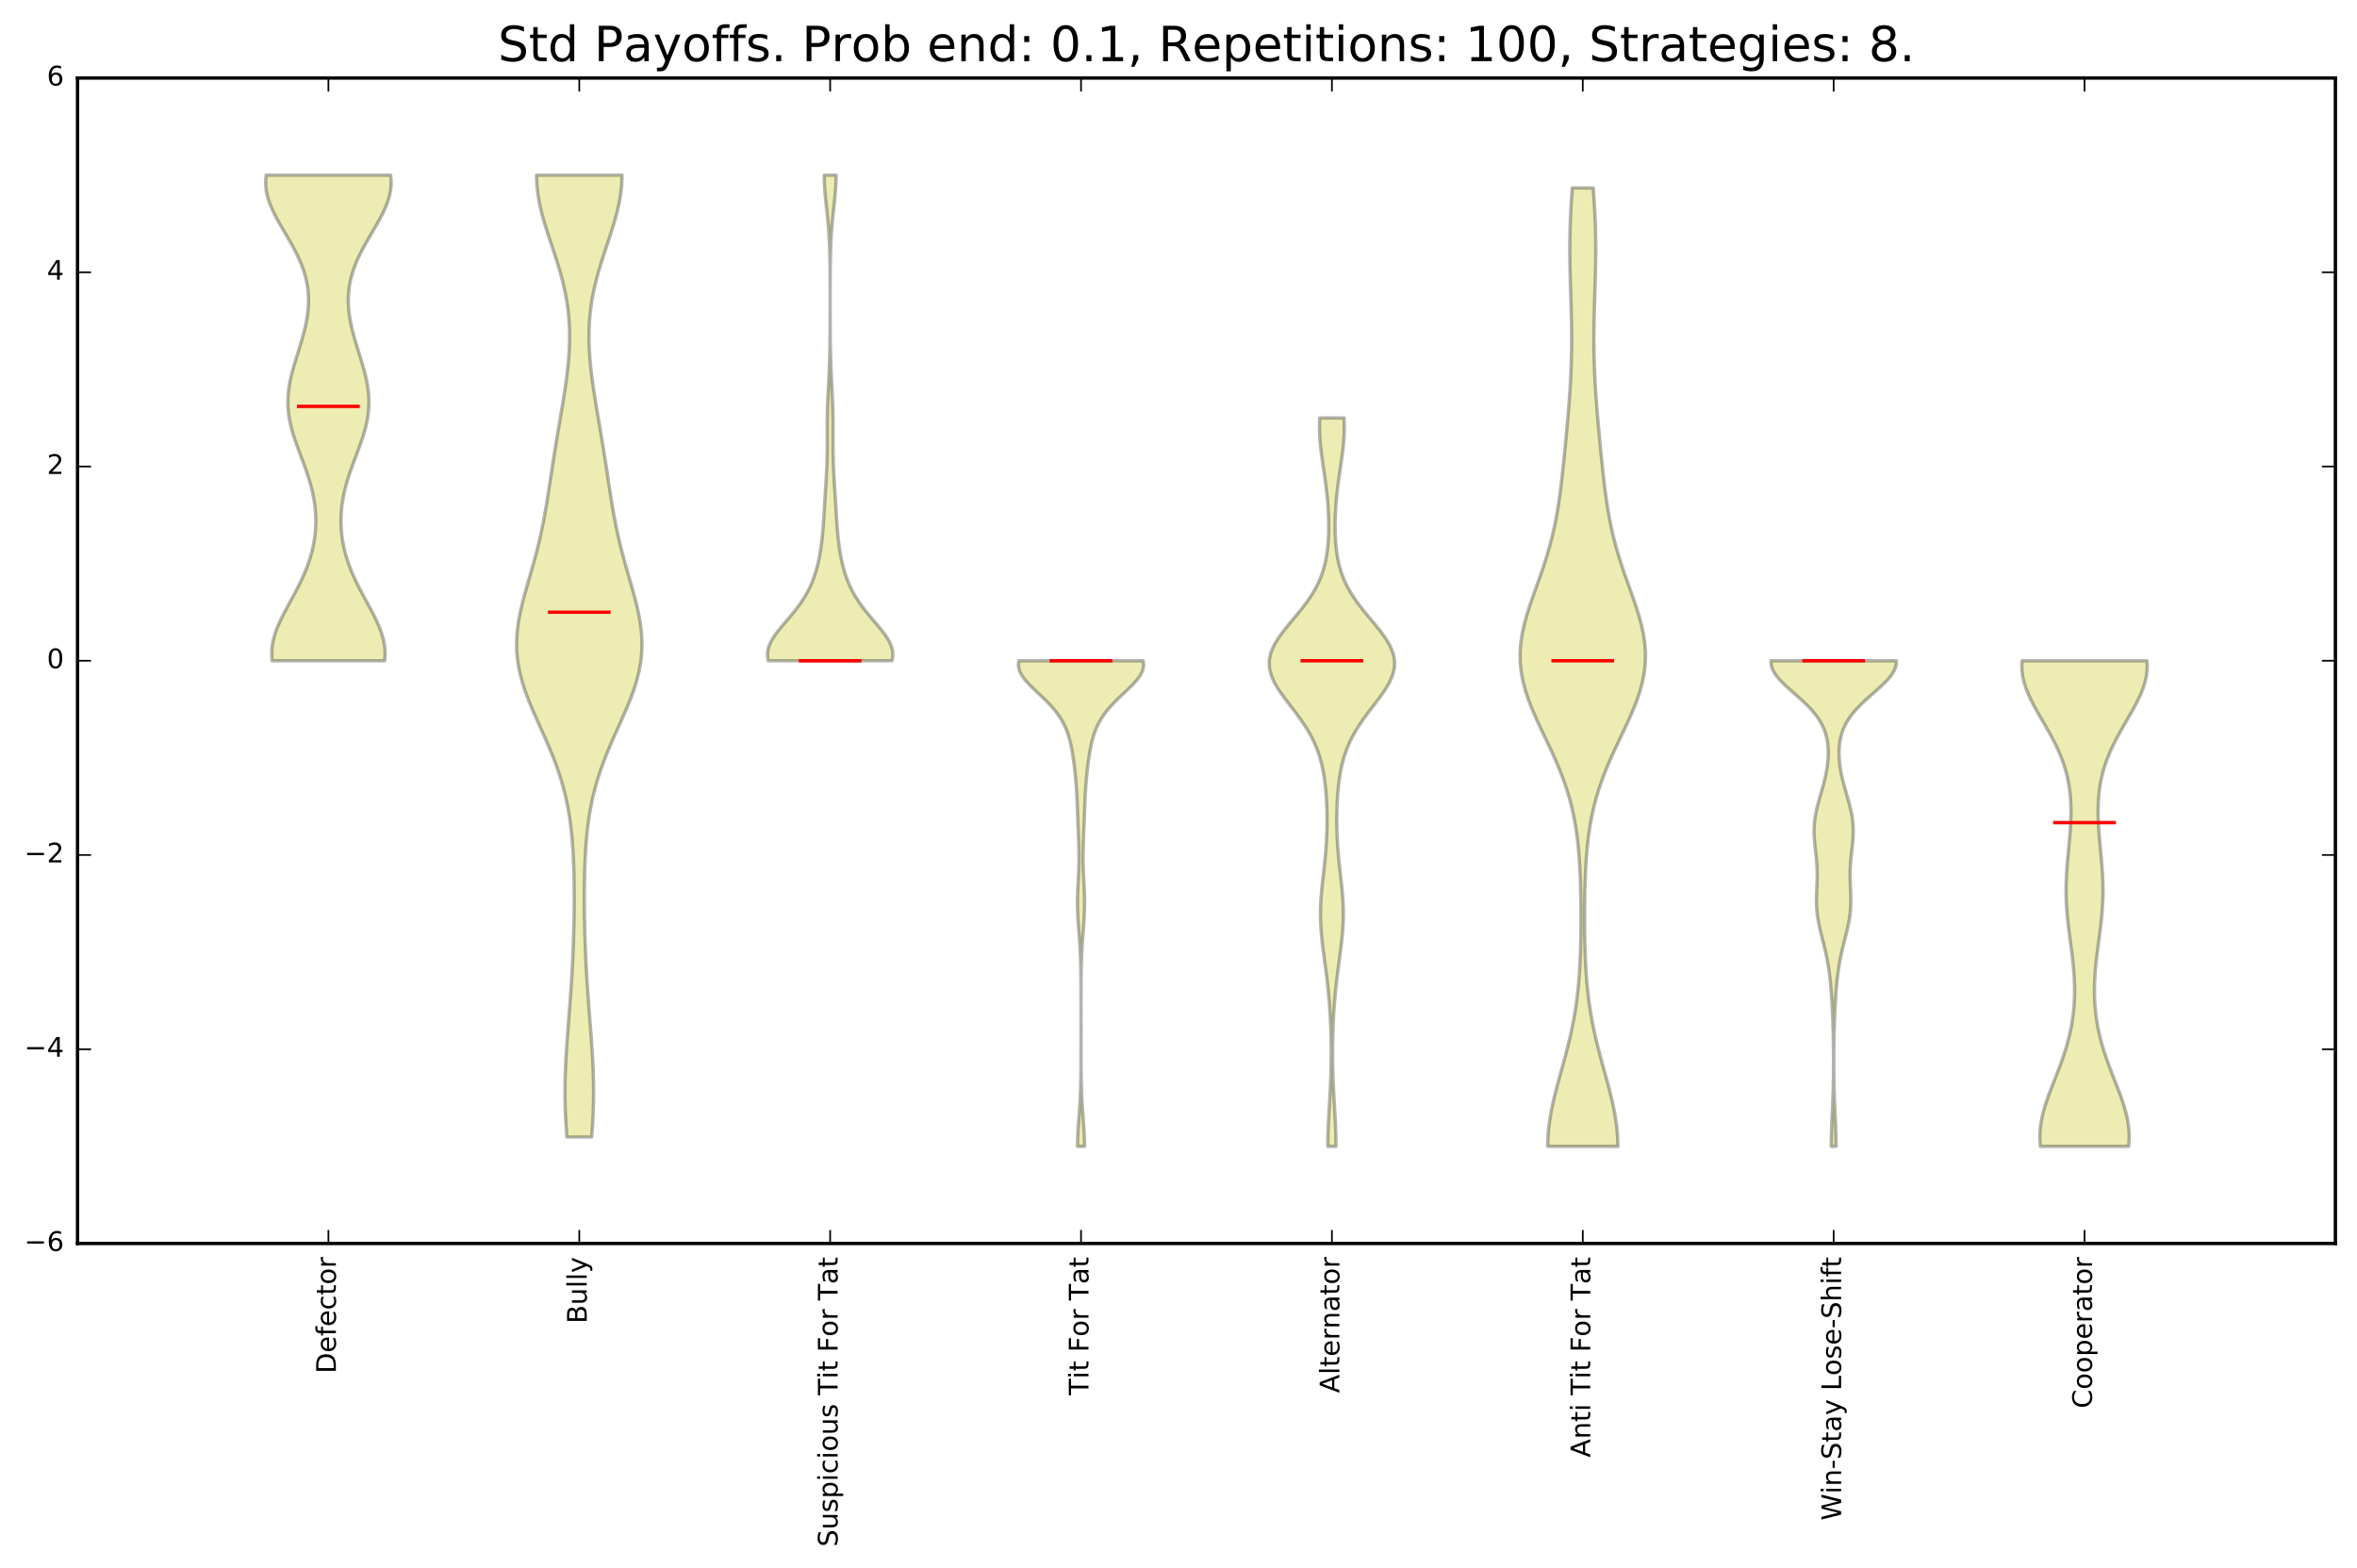 <?xml version="1.0" encoding="utf-8" standalone="no"?>
<!DOCTYPE svg PUBLIC "-//W3C//DTD SVG 1.1//EN"
  "http://www.w3.org/Graphics/SVG/1.1/DTD/svg11.dtd">
<!-- Created with matplotlib (http://matplotlib.org/) -->
<svg height="465pt" version="1.1" viewBox="0 0 699 465" width="699pt" xmlns="http://www.w3.org/2000/svg" xmlns:xlink="http://www.w3.org/1999/xlink">
 <defs>
  <style type="text/css">
*{stroke-linecap:butt;stroke-linejoin:round;stroke-miterlimit:100000;}
  </style>
 </defs>
 <g id="figure_1">
  <g id="patch_1">
   <path d="M 0 465.868 
L 699.794 465.868 
L 699.794 0 
L 0 0 
z
" style="fill:#ffffff;"/>
  </g>
  <g id="axes_1">
   <g id="patch_2">
    <path d="M 22.994 368.742 
L 692.594 368.742 
L 692.594 23.142 
L 22.994 23.142 
z
" style="fill:#ffffff;"/>
   </g>
   <g id="PolyCollection_1">
    <defs>
     <path d="M 114.062 -269.926 
L 80.725 -269.926 
L 80.596 -271.381 
L 80.597 -272.835 
L 80.725 -274.29 
L 80.975 -275.744 
L 81.341 -277.199 
L 81.81 -278.654 
L 82.371 -280.108 
L 83.008 -281.563 
L 83.708 -283.017 
L 84.454 -284.472 
L 85.23 -285.926 
L 86.022 -287.381 
L 86.815 -288.835 
L 87.596 -290.29 
L 88.354 -291.744 
L 89.08 -293.199 
L 89.765 -294.654 
L 90.403 -296.108 
L 90.989 -297.563 
L 91.52 -299.017 
L 91.993 -300.472 
L 92.407 -301.926 
L 92.762 -303.381 
L 93.057 -304.835 
L 93.292 -306.29 
L 93.469 -307.744 
L 93.586 -309.199 
L 93.645 -310.654 
L 93.646 -312.108 
L 93.589 -313.563 
L 93.474 -315.017 
L 93.302 -316.472 
L 93.075 -317.926 
L 92.793 -319.381 
L 92.459 -320.835 
L 92.077 -322.29 
L 91.65 -323.744 
L 91.184 -325.199 
L 90.685 -326.654 
L 90.16 -328.108 
L 89.619 -329.563 
L 89.071 -331.017 
L 88.525 -332.472 
L 87.993 -333.926 
L 87.485 -335.381 
L 87.012 -336.835 
L 86.584 -338.29 
L 86.21 -339.744 
L 85.898 -341.199 
L 85.654 -342.654 
L 85.483 -344.108 
L 85.388 -345.563 
L 85.37 -347.017 
L 85.428 -348.472 
L 85.56 -349.926 
L 85.76 -351.381 
L 86.023 -352.835 
L 86.341 -354.29 
L 86.706 -355.744 
L 87.108 -357.199 
L 87.538 -358.654 
L 87.986 -360.108 
L 88.441 -361.563 
L 88.894 -363.017 
L 89.336 -364.472 
L 89.756 -365.926 
L 90.148 -367.381 
L 90.502 -368.835 
L 90.812 -370.29 
L 91.07 -371.744 
L 91.272 -373.199 
L 91.41 -374.654 
L 91.481 -376.108 
L 91.479 -377.563 
L 91.402 -379.017 
L 91.247 -380.472 
L 91.011 -381.926 
L 90.693 -383.381 
L 90.295 -384.835 
L 89.816 -386.29 
L 89.261 -387.744 
L 88.633 -389.199 
L 87.94 -390.654 
L 87.19 -392.108 
L 86.393 -393.563 
L 85.561 -395.017 
L 84.709 -396.472 
L 83.852 -397.926 
L 83.008 -399.381 
L 82.194 -400.835 
L 81.428 -402.29 
L 80.73 -403.744 
L 80.115 -405.199 
L 79.601 -406.654 
L 79.202 -408.108 
L 78.93 -409.563 
L 78.794 -411.017 
L 78.799 -412.472 
L 78.947 -413.926 
L 115.841 -413.926 
L 115.841 -413.926 
L 115.989 -412.472 
L 115.994 -411.017 
L 115.857 -409.563 
L 115.585 -408.108 
L 115.186 -406.654 
L 114.672 -405.199 
L 114.058 -403.744 
L 113.359 -402.29 
L 112.594 -400.835 
L 111.78 -399.381 
L 110.935 -397.926 
L 110.079 -396.472 
L 109.227 -395.017 
L 108.395 -393.563 
L 107.598 -392.108 
L 106.848 -390.654 
L 106.154 -389.199 
L 105.527 -387.744 
L 104.971 -386.29 
L 104.493 -384.835 
L 104.094 -383.381 
L 103.777 -381.926 
L 103.541 -380.472 
L 103.385 -379.017 
L 103.308 -377.563 
L 103.307 -376.108 
L 103.378 -374.654 
L 103.516 -373.199 
L 103.717 -371.744 
L 103.976 -370.29 
L 104.285 -368.835 
L 104.64 -367.381 
L 105.031 -365.926 
L 105.452 -364.472 
L 105.893 -363.017 
L 106.346 -361.563 
L 106.802 -360.108 
L 107.249 -358.654 
L 107.679 -357.199 
L 108.082 -355.744 
L 108.446 -354.29 
L 108.765 -352.835 
L 109.027 -351.381 
L 109.228 -349.926 
L 109.359 -348.472 
L 109.417 -347.017 
L 109.4 -345.563 
L 109.305 -344.108 
L 109.134 -342.654 
L 108.89 -341.199 
L 108.577 -339.744 
L 108.203 -338.29 
L 107.775 -336.835 
L 107.302 -335.381 
L 106.794 -333.926 
L 106.262 -332.472 
L 105.717 -331.017 
L 105.168 -329.563 
L 104.627 -328.108 
L 104.103 -326.654 
L 103.604 -325.199 
L 103.137 -323.744 
L 102.71 -322.29 
L 102.328 -320.835 
L 101.994 -319.381 
L 101.713 -317.926 
L 101.485 -316.472 
L 101.314 -315.017 
L 101.199 -313.563 
L 101.142 -312.108 
L 101.142 -310.654 
L 101.201 -309.199 
L 101.319 -307.744 
L 101.495 -306.29 
L 101.731 -304.835 
L 102.026 -303.381 
L 102.38 -301.926 
L 102.795 -300.472 
L 103.268 -299.017 
L 103.799 -297.563 
L 104.385 -296.108 
L 105.022 -294.654 
L 105.707 -293.199 
L 106.433 -291.744 
L 107.191 -290.29 
L 107.973 -288.835 
L 108.766 -287.381 
L 109.557 -285.926 
L 110.334 -284.472 
L 111.079 -283.017 
L 111.779 -281.563 
L 112.417 -280.108 
L 112.977 -278.654 
L 113.447 -277.199 
L 113.812 -275.744 
L 114.063 -274.29 
L 114.191 -272.835 
L 114.191 -271.381 
L 114.062 -269.926 
z
" id="me7b5e2ad55" style="stroke:#000000;stroke-opacity:0.3;"/>
    </defs>
    <g clip-path="url(#pee643474ca)">
     <use style="fill:#bfbf00;fill-opacity:0.3;stroke:#000000;stroke-opacity:0.3;" x="0.0" xlink:href="#me7b5e2ad55" y="465.868"/>
    </g>
   </g>
   <g id="PolyCollection_2">
    <defs>
     <path d="M 175.472 -128.695 
L 168.115 -128.695 
L 167.902 -131.577 
L 167.734 -134.458 
L 167.618 -137.339 
L 167.556 -140.22 
L 167.549 -143.101 
L 167.595 -145.982 
L 167.69 -148.863 
L 167.826 -151.744 
L 167.998 -154.626 
L 168.195 -157.507 
L 168.41 -160.388 
L 168.633 -163.269 
L 168.858 -166.15 
L 169.077 -169.031 
L 169.284 -171.912 
L 169.476 -174.793 
L 169.649 -177.675 
L 169.802 -180.556 
L 169.934 -183.437 
L 170.045 -186.318 
L 170.134 -189.199 
L 170.203 -192.08 
L 170.251 -194.961 
L 170.277 -197.842 
L 170.281 -200.723 
L 170.26 -203.605 
L 170.209 -206.486 
L 170.124 -209.367 
L 169.996 -212.248 
L 169.817 -215.129 
L 169.577 -218.01 
L 169.262 -220.891 
L 168.862 -223.772 
L 168.364 -226.654 
L 167.757 -229.535 
L 167.033 -232.416 
L 166.189 -235.297 
L 165.225 -238.178 
L 164.15 -241.059 
L 162.979 -243.94 
L 161.734 -246.821 
L 160.445 -249.702 
L 159.149 -252.584 
L 157.887 -255.465 
L 156.702 -258.346 
L 155.637 -261.227 
L 154.73 -264.108 
L 154.014 -266.989 
L 153.512 -269.87 
L 153.239 -272.751 
L 153.194 -275.633 
L 153.367 -278.514 
L 153.737 -281.395 
L 154.275 -284.276 
L 154.943 -287.157 
L 155.705 -290.038 
L 156.519 -292.919 
L 157.352 -295.8 
L 158.171 -298.681 
L 158.954 -301.563 
L 159.684 -304.444 
L 160.353 -307.325 
L 160.961 -310.206 
L 161.511 -313.087 
L 162.014 -315.968 
L 162.482 -318.849 
L 162.928 -321.73 
L 163.364 -324.612 
L 163.802 -327.493 
L 164.248 -330.374 
L 164.707 -333.255 
L 165.181 -336.136 
L 165.666 -339.017 
L 166.157 -341.898 
L 166.645 -344.779 
L 167.119 -347.661 
L 167.567 -350.542 
L 167.974 -353.423 
L 168.327 -356.304 
L 168.61 -359.185 
L 168.808 -362.066 
L 168.908 -364.947 
L 168.896 -367.828 
L 168.762 -370.709 
L 168.497 -373.591 
L 168.099 -376.472 
L 167.567 -379.353 
L 166.908 -382.234 
L 166.137 -385.115 
L 165.273 -387.996 
L 164.344 -390.877 
L 163.384 -393.758 
L 162.432 -396.64 
L 161.528 -399.521 
L 160.717 -402.402 
L 160.038 -405.283 
L 159.526 -408.164 
L 159.208 -411.045 
L 159.103 -413.926 
L 184.484 -413.926 
L 184.484 -413.926 
L 184.379 -411.045 
L 184.062 -408.164 
L 183.55 -405.283 
L 182.87 -402.402 
L 182.059 -399.521 
L 181.156 -396.64 
L 180.203 -393.758 
L 179.243 -390.877 
L 178.314 -387.996 
L 177.45 -385.115 
L 176.679 -382.234 
L 176.021 -379.353 
L 175.489 -376.472 
L 175.09 -373.591 
L 174.826 -370.709 
L 174.691 -367.828 
L 174.679 -364.947 
L 174.779 -362.066 
L 174.978 -359.185 
L 175.261 -356.304 
L 175.613 -353.423 
L 176.021 -350.542 
L 176.469 -347.661 
L 176.943 -344.779 
L 177.431 -341.898 
L 177.921 -339.017 
L 178.407 -336.136 
L 178.88 -333.255 
L 179.34 -330.374 
L 179.786 -327.493 
L 180.223 -324.612 
L 180.659 -321.73 
L 181.105 -318.849 
L 181.573 -315.968 
L 182.076 -313.087 
L 182.627 -310.206 
L 183.234 -307.325 
L 183.903 -304.444 
L 184.633 -301.563 
L 185.416 -298.681 
L 186.236 -295.8 
L 187.068 -292.919 
L 187.883 -290.038 
L 188.644 -287.157 
L 189.313 -284.276 
L 189.85 -281.395 
L 190.22 -278.514 
L 190.394 -275.633 
L 190.349 -272.751 
L 190.075 -269.87 
L 189.574 -266.989 
L 188.858 -264.108 
L 187.951 -261.227 
L 186.885 -258.346 
L 185.7 -255.465 
L 184.438 -252.584 
L 183.142 -249.702 
L 181.854 -246.821 
L 180.609 -243.94 
L 179.437 -241.059 
L 178.362 -238.178 
L 177.399 -235.297 
L 176.555 -232.416 
L 175.831 -229.535 
L 175.224 -226.654 
L 174.726 -223.772 
L 174.325 -220.891 
L 174.011 -218.01 
L 173.77 -215.129 
L 173.591 -212.248 
L 173.464 -209.367 
L 173.378 -206.486 
L 173.328 -203.605 
L 173.306 -200.723 
L 173.31 -197.842 
L 173.337 -194.961 
L 173.385 -192.08 
L 173.453 -189.199 
L 173.543 -186.318 
L 173.653 -183.437 
L 173.785 -180.556 
L 173.938 -177.675 
L 174.112 -174.793 
L 174.304 -171.912 
L 174.511 -169.031 
L 174.73 -166.15 
L 174.954 -163.269 
L 175.178 -160.388 
L 175.393 -157.507 
L 175.59 -154.626 
L 175.761 -151.744 
L 175.898 -148.863 
L 175.992 -145.982 
L 176.038 -143.101 
L 176.031 -140.22 
L 175.969 -137.339 
L 175.853 -134.458 
L 175.686 -131.577 
L 175.472 -128.695 
z
" id="m7f653f9ccb" style="stroke:#000000;stroke-opacity:0.3;"/>
    </defs>
    <g clip-path="url(#pee643474ca)">
     <use style="fill:#bfbf00;fill-opacity:0.3;stroke:#000000;stroke-opacity:0.3;" x="0.0" xlink:href="#m7f653f9ccb" y="465.868"/>
    </g>
   </g>
   <g id="PolyCollection_3">
    <defs>
     <path d="M 264.534 -269.926 
L 227.853 -269.926 
L 227.594 -271.381 
L 227.665 -272.835 
L 228.049 -274.29 
L 228.711 -275.744 
L 229.602 -277.199 
L 230.665 -278.654 
L 231.841 -280.108 
L 233.073 -281.563 
L 234.309 -283.017 
L 235.507 -284.472 
L 236.636 -285.926 
L 237.676 -287.381 
L 238.615 -288.835 
L 239.451 -290.29 
L 240.185 -291.744 
L 240.826 -293.199 
L 241.381 -294.654 
L 241.862 -296.108 
L 242.278 -297.563 
L 242.636 -299.017 
L 242.946 -300.472 
L 243.214 -301.926 
L 243.444 -303.381 
L 243.641 -304.835 
L 243.81 -306.29 
L 243.955 -307.744 
L 244.081 -309.199 
L 244.191 -310.654 
L 244.289 -312.108 
L 244.38 -313.563 
L 244.468 -315.017 
L 244.555 -316.472 
L 244.644 -317.926 
L 244.734 -319.381 
L 244.826 -320.835 
L 244.917 -322.29 
L 245.005 -323.744 
L 245.087 -325.199 
L 245.16 -326.654 
L 245.221 -328.108 
L 245.268 -329.563 
L 245.301 -331.017 
L 245.32 -332.472 
L 245.329 -333.926 
L 245.329 -335.381 
L 245.325 -336.835 
L 245.321 -338.29 
L 245.322 -339.744 
L 245.331 -341.199 
L 245.351 -342.654 
L 245.383 -344.108 
L 245.427 -345.563 
L 245.482 -347.017 
L 245.545 -348.472 
L 245.615 -349.926 
L 245.689 -351.381 
L 245.762 -352.835 
L 245.832 -354.29 
L 245.898 -355.744 
L 245.956 -357.199 
L 246.008 -358.654 
L 246.051 -360.108 
L 246.087 -361.563 
L 246.115 -363.017 
L 246.137 -364.472 
L 246.154 -365.926 
L 246.167 -367.381 
L 246.175 -368.835 
L 246.182 -370.29 
L 246.186 -371.744 
L 246.189 -373.199 
L 246.19 -374.654 
L 246.191 -376.108 
L 246.191 -377.563 
L 246.19 -379.017 
L 246.188 -380.472 
L 246.185 -381.926 
L 246.18 -383.381 
L 246.172 -384.835 
L 246.161 -386.29 
L 246.144 -387.744 
L 246.121 -389.199 
L 246.089 -390.654 
L 246.046 -392.108 
L 245.991 -393.563 
L 245.92 -395.017 
L 245.833 -396.472 
L 245.729 -397.926 
L 245.608 -399.381 
L 245.471 -400.835 
L 245.322 -402.29 
L 245.165 -403.744 
L 245.006 -405.199 
L 244.853 -406.654 
L 244.712 -408.108 
L 244.593 -409.563 
L 244.502 -411.017 
L 244.446 -412.472 
L 244.426 -413.926 
L 247.961 -413.926 
L 247.961 -413.926 
L 247.942 -412.472 
L 247.885 -411.017 
L 247.794 -409.563 
L 247.675 -408.108 
L 247.535 -406.654 
L 247.382 -405.199 
L 247.223 -403.744 
L 247.066 -402.29 
L 246.916 -400.835 
L 246.78 -399.381 
L 246.658 -397.926 
L 246.554 -396.472 
L 246.467 -395.017 
L 246.397 -393.563 
L 246.341 -392.108 
L 246.298 -390.654 
L 246.266 -389.199 
L 246.243 -387.744 
L 246.227 -386.29 
L 246.215 -384.835 
L 246.207 -383.381 
L 246.202 -381.926 
L 246.199 -380.472 
L 246.197 -379.017 
L 246.197 -377.563 
L 246.197 -376.108 
L 246.197 -374.654 
L 246.199 -373.199 
L 246.202 -371.744 
L 246.206 -370.29 
L 246.212 -368.835 
L 246.221 -367.381 
L 246.233 -365.926 
L 246.25 -364.472 
L 246.272 -363.017 
L 246.301 -361.563 
L 246.336 -360.108 
L 246.38 -358.654 
L 246.431 -357.199 
L 246.49 -355.744 
L 246.555 -354.29 
L 246.626 -352.835 
L 246.699 -351.381 
L 246.772 -349.926 
L 246.842 -348.472 
L 246.906 -347.017 
L 246.961 -345.563 
L 247.005 -344.108 
L 247.036 -342.654 
L 247.056 -341.199 
L 247.065 -339.744 
L 247.066 -338.29 
L 247.063 -336.835 
L 247.059 -335.381 
L 247.059 -333.926 
L 247.067 -332.472 
L 247.087 -331.017 
L 247.12 -329.563 
L 247.167 -328.108 
L 247.228 -326.654 
L 247.301 -325.199 
L 247.383 -323.744 
L 247.471 -322.29 
L 247.562 -320.835 
L 247.654 -319.381 
L 247.744 -317.926 
L 247.832 -316.472 
L 247.919 -315.017 
L 248.007 -313.563 
L 248.098 -312.108 
L 248.197 -310.654 
L 248.307 -309.199 
L 248.432 -307.744 
L 248.577 -306.29 
L 248.747 -304.835 
L 248.944 -303.381 
L 249.174 -301.926 
L 249.441 -300.472 
L 249.751 -299.017 
L 250.11 -297.563 
L 250.525 -296.108 
L 251.006 -294.654 
L 251.562 -293.199 
L 252.202 -291.744 
L 252.937 -290.29 
L 253.772 -288.835 
L 254.711 -287.381 
L 255.751 -285.926 
L 256.881 -284.472 
L 258.079 -283.017 
L 259.315 -281.563 
L 260.546 -280.108 
L 261.722 -278.654 
L 262.786 -277.199 
L 263.677 -275.744 
L 264.338 -274.29 
L 264.722 -272.835 
L 264.794 -271.381 
L 264.534 -269.926 
z
" id="m48cc292b04" style="stroke:#000000;stroke-opacity:0.3;"/>
    </defs>
    <g clip-path="url(#pee643474ca)">
     <use style="fill:#bfbf00;fill-opacity:0.3;stroke:#000000;stroke-opacity:0.3;" x="0.0" xlink:href="#m48cc292b04" y="465.868"/>
    </g>
   </g>
   <g id="PolyCollection_4">
    <defs>
     <path d="M 321.644 -125.926 
L 319.543 -125.926 
L 319.559 -127.381 
L 319.605 -128.835 
L 319.677 -130.29 
L 319.769 -131.744 
L 319.874 -133.199 
L 319.984 -134.654 
L 320.092 -136.108 
L 320.194 -137.563 
L 320.285 -139.017 
L 320.362 -140.472 
L 320.425 -141.926 
L 320.474 -143.381 
L 320.512 -144.835 
L 320.539 -146.29 
L 320.559 -147.744 
L 320.572 -149.199 
L 320.58 -150.654 
L 320.586 -152.108 
L 320.589 -153.563 
L 320.591 -155.017 
L 320.592 -156.472 
L 320.593 -157.926 
L 320.593 -159.381 
L 320.594 -160.835 
L 320.594 -162.29 
L 320.593 -163.744 
L 320.593 -165.199 
L 320.593 -166.654 
L 320.592 -168.108 
L 320.59 -169.563 
L 320.588 -171.017 
L 320.583 -172.472 
L 320.577 -173.926 
L 320.566 -175.381 
L 320.55 -176.835 
L 320.527 -178.29 
L 320.495 -179.744 
L 320.451 -181.199 
L 320.395 -182.654 
L 320.325 -184.108 
L 320.241 -185.563 
L 320.144 -187.017 
L 320.038 -188.472 
L 319.928 -189.926 
L 319.819 -191.381 
L 319.719 -192.835 
L 319.635 -194.29 
L 319.573 -195.744 
L 319.538 -197.199 
L 319.532 -198.654 
L 319.555 -200.108 
L 319.601 -201.563 
L 319.666 -203.017 
L 319.739 -204.472 
L 319.814 -205.926 
L 319.881 -207.381 
L 319.933 -208.835 
L 319.966 -210.29 
L 319.977 -211.744 
L 319.966 -213.199 
L 319.936 -214.654 
L 319.892 -216.108 
L 319.838 -217.563 
L 319.78 -219.017 
L 319.721 -220.472 
L 319.664 -221.926 
L 319.61 -223.381 
L 319.558 -224.835 
L 319.506 -226.29 
L 319.449 -227.744 
L 319.385 -229.199 
L 319.308 -230.654 
L 319.218 -232.108 
L 319.111 -233.563 
L 318.987 -235.017 
L 318.846 -236.472 
L 318.687 -237.926 
L 318.51 -239.381 
L 318.313 -240.835 
L 318.091 -242.29 
L 317.837 -243.744 
L 317.538 -245.199 
L 317.182 -246.654 
L 316.749 -248.108 
L 316.219 -249.563 
L 315.568 -251.017 
L 314.776 -252.472 
L 313.825 -253.926 
L 312.706 -255.381 
L 311.425 -256.835 
L 310.005 -258.29 
L 308.488 -259.744 
L 306.941 -261.199 
L 305.449 -262.654 
L 304.111 -264.108 
L 303.03 -265.563 
L 302.299 -267.017 
L 301.994 -268.472 
L 302.155 -269.926 
L 339.032 -269.926 
L 339.032 -269.926 
L 339.194 -268.472 
L 338.888 -267.017 
L 338.158 -265.563 
L 337.076 -264.108 
L 335.738 -262.654 
L 334.246 -261.199 
L 332.7 -259.744 
L 331.183 -258.29 
L 329.762 -256.835 
L 328.481 -255.381 
L 327.363 -253.926 
L 326.412 -252.472 
L 325.619 -251.017 
L 324.969 -249.563 
L 324.438 -248.108 
L 324.005 -246.654 
L 323.649 -245.199 
L 323.351 -243.744 
L 323.096 -242.29 
L 322.874 -240.835 
L 322.677 -239.381 
L 322.5 -237.926 
L 322.342 -236.472 
L 322.201 -235.017 
L 322.077 -233.563 
L 321.97 -232.108 
L 321.879 -230.654 
L 321.803 -229.199 
L 321.738 -227.744 
L 321.682 -226.29 
L 321.629 -224.835 
L 321.577 -223.381 
L 321.523 -221.926 
L 321.467 -220.472 
L 321.408 -219.017 
L 321.349 -217.563 
L 321.295 -216.108 
L 321.251 -214.654 
L 321.222 -213.199 
L 321.211 -211.744 
L 321.222 -210.29 
L 321.254 -208.835 
L 321.306 -207.381 
L 321.373 -205.926 
L 321.448 -204.472 
L 321.522 -203.017 
L 321.586 -201.563 
L 321.633 -200.108 
L 321.655 -198.654 
L 321.649 -197.199 
L 321.614 -195.744 
L 321.553 -194.29 
L 321.469 -192.835 
L 321.368 -191.381 
L 321.26 -189.926 
L 321.149 -188.472 
L 321.043 -187.017 
L 320.947 -185.563 
L 320.863 -184.108 
L 320.793 -182.654 
L 320.736 -181.199 
L 320.693 -179.744 
L 320.661 -178.29 
L 320.638 -176.835 
L 320.622 -175.381 
L 320.611 -173.926 
L 320.604 -172.472 
L 320.6 -171.017 
L 320.597 -169.563 
L 320.596 -168.108 
L 320.595 -166.654 
L 320.594 -165.199 
L 320.594 -163.744 
L 320.594 -162.29 
L 320.594 -160.835 
L 320.594 -159.381 
L 320.594 -157.926 
L 320.595 -156.472 
L 320.596 -155.017 
L 320.598 -153.563 
L 320.602 -152.108 
L 320.607 -150.654 
L 320.616 -149.199 
L 320.629 -147.744 
L 320.648 -146.29 
L 320.676 -144.835 
L 320.713 -143.381 
L 320.763 -141.926 
L 320.826 -140.472 
L 320.903 -139.017 
L 320.993 -137.563 
L 321.095 -136.108 
L 321.204 -134.654 
L 321.314 -133.199 
L 321.419 -131.744 
L 321.511 -130.29 
L 321.583 -128.835 
L 321.629 -127.381 
L 321.644 -125.926 
z
" id="mf9331ba134" style="stroke:#000000;stroke-opacity:0.3;"/>
    </defs>
    <g clip-path="url(#pee643474ca)">
     <use style="fill:#bfbf00;fill-opacity:0.3;stroke:#000000;stroke-opacity:0.3;" x="0.0" xlink:href="#mf9331ba134" y="465.868"/>
    </g>
   </g>
   <g id="PolyCollection_5">
    <defs>
     <path d="M 396.214 -125.926 
L 393.774 -125.926 
L 393.793 -128.108 
L 393.848 -130.29 
L 393.935 -132.472 
L 394.045 -134.654 
L 394.169 -136.835 
L 394.297 -139.017 
L 394.422 -141.199 
L 394.534 -143.381 
L 394.629 -145.563 
L 394.703 -147.744 
L 394.754 -149.926 
L 394.782 -152.108 
L 394.786 -154.29 
L 394.767 -156.472 
L 394.724 -158.654 
L 394.658 -160.835 
L 394.568 -163.017 
L 394.452 -165.199 
L 394.309 -167.381 
L 394.138 -169.563 
L 393.939 -171.744 
L 393.71 -173.926 
L 393.455 -176.108 
L 393.179 -178.29 
L 392.889 -180.472 
L 392.595 -182.654 
L 392.313 -184.835 
L 392.058 -187.017 
L 391.846 -189.199 
L 391.692 -191.381 
L 391.608 -193.563 
L 391.6 -195.744 
L 391.667 -197.926 
L 391.803 -200.108 
L 391.995 -202.29 
L 392.224 -204.472 
L 392.473 -206.654 
L 392.72 -208.835 
L 392.951 -211.017 
L 393.151 -213.199 
L 393.312 -215.381 
L 393.432 -217.563 
L 393.508 -219.744 
L 393.541 -221.926 
L 393.533 -224.108 
L 393.483 -226.29 
L 393.389 -228.472 
L 393.246 -230.654 
L 393.043 -232.835 
L 392.768 -235.017 
L 392.406 -237.199 
L 391.934 -239.381 
L 391.333 -241.563 
L 390.578 -243.744 
L 389.65 -245.926 
L 388.535 -248.108 
L 387.233 -250.29 
L 385.76 -252.472 
L 384.155 -254.654 
L 382.48 -256.835 
L 380.822 -259.017 
L 379.285 -261.199 
L 377.978 -263.381 
L 377.009 -265.563 
L 376.463 -267.744 
L 376.394 -269.926 
L 376.817 -272.108 
L 377.702 -274.29 
L 378.982 -276.472 
L 380.559 -278.654 
L 382.319 -280.835 
L 384.144 -283.017 
L 385.931 -285.199 
L 387.593 -287.381 
L 389.073 -289.563 
L 390.339 -291.744 
L 391.382 -293.926 
L 392.21 -296.108 
L 392.845 -298.29 
L 393.314 -300.472 
L 393.645 -302.654 
L 393.864 -304.835 
L 393.99 -307.017 
L 394.04 -309.199 
L 394.026 -311.381 
L 393.954 -313.563 
L 393.828 -315.744 
L 393.653 -317.926 
L 393.43 -320.108 
L 393.165 -322.29 
L 392.867 -324.472 
L 392.548 -326.654 
L 392.226 -328.835 
L 391.922 -331.017 
L 391.657 -333.199 
L 391.455 -335.381 
L 391.334 -337.563 
L 391.307 -339.744 
L 391.379 -341.926 
L 398.608 -341.926 
L 398.608 -341.926 
L 398.681 -339.744 
L 398.654 -337.563 
L 398.533 -335.381 
L 398.33 -333.199 
L 398.066 -331.017 
L 397.761 -328.835 
L 397.439 -326.654 
L 397.121 -324.472 
L 396.823 -322.29 
L 396.558 -320.108 
L 396.335 -317.926 
L 396.159 -315.744 
L 396.034 -313.563 
L 395.962 -311.381 
L 395.947 -309.199 
L 395.998 -307.017 
L 396.124 -304.835 
L 396.342 -302.654 
L 396.673 -300.472 
L 397.142 -298.29 
L 397.778 -296.108 
L 398.606 -293.926 
L 399.648 -291.744 
L 400.914 -289.563 
L 402.394 -287.381 
L 404.057 -285.199 
L 405.843 -283.017 
L 407.669 -280.835 
L 409.428 -278.654 
L 411.005 -276.472 
L 412.285 -274.29 
L 413.171 -272.108 
L 413.594 -269.926 
L 413.525 -267.744 
L 412.979 -265.563 
L 412.009 -263.381 
L 410.703 -261.199 
L 409.165 -259.017 
L 407.507 -256.835 
L 405.833 -254.654 
L 404.227 -252.472 
L 402.754 -250.29 
L 401.452 -248.108 
L 400.337 -245.926 
L 399.409 -243.744 
L 398.655 -241.563 
L 398.053 -239.381 
L 397.582 -237.199 
L 397.219 -235.017 
L 396.945 -232.835 
L 396.742 -230.654 
L 396.598 -228.472 
L 396.504 -226.29 
L 396.455 -224.108 
L 396.447 -221.926 
L 396.48 -219.744 
L 396.556 -217.563 
L 396.675 -215.381 
L 396.837 -213.199 
L 397.037 -211.017 
L 397.267 -208.835 
L 397.515 -206.654 
L 397.763 -204.472 
L 397.993 -202.29 
L 398.184 -200.108 
L 398.32 -197.926 
L 398.388 -195.744 
L 398.38 -193.563 
L 398.296 -191.381 
L 398.142 -189.199 
L 397.93 -187.017 
L 397.674 -184.835 
L 397.392 -182.654 
L 397.099 -180.472 
L 396.809 -178.29 
L 396.532 -176.108 
L 396.277 -173.926 
L 396.049 -171.744 
L 395.849 -169.563 
L 395.678 -167.381 
L 395.536 -165.199 
L 395.42 -163.017 
L 395.329 -160.835 
L 395.263 -158.654 
L 395.221 -156.472 
L 395.201 -154.29 
L 395.205 -152.108 
L 395.233 -149.926 
L 395.284 -147.744 
L 395.358 -145.563 
L 395.454 -143.381 
L 395.566 -141.199 
L 395.69 -139.017 
L 395.819 -136.835 
L 395.943 -134.654 
L 396.053 -132.472 
L 396.139 -130.29 
L 396.195 -128.108 
L 396.214 -125.926 
z
" id="mab0a07ab98" style="stroke:#000000;stroke-opacity:0.3;"/>
    </defs>
    <g clip-path="url(#pee643474ca)">
     <use style="fill:#bfbf00;fill-opacity:0.3;stroke:#000000;stroke-opacity:0.3;" x="0.0" xlink:href="#mab0a07ab98" y="465.868"/>
    </g>
   </g>
   <g id="PolyCollection_6">
    <defs>
     <path d="M 479.803 -125.926 
L 458.984 -125.926 
L 459.068 -128.797 
L 459.315 -131.668 
L 459.713 -134.539 
L 460.245 -137.41 
L 460.885 -140.28 
L 461.606 -143.151 
L 462.378 -146.022 
L 463.172 -148.893 
L 463.96 -151.764 
L 464.719 -154.634 
L 465.429 -157.505 
L 466.075 -160.376 
L 466.649 -163.247 
L 467.147 -166.118 
L 467.567 -168.988 
L 467.913 -171.859 
L 468.191 -174.73 
L 468.407 -177.601 
L 468.571 -180.472 
L 468.69 -183.343 
L 468.772 -186.213 
L 468.823 -189.084 
L 468.848 -191.955 
L 468.85 -194.826 
L 468.831 -197.697 
L 468.788 -200.567 
L 468.719 -203.438 
L 468.618 -206.309 
L 468.477 -209.18 
L 468.286 -212.051 
L 468.033 -214.921 
L 467.705 -217.792 
L 467.29 -220.663 
L 466.774 -223.534 
L 466.145 -226.405 
L 465.396 -229.276 
L 464.52 -232.146 
L 463.52 -235.017 
L 462.401 -237.888 
L 461.179 -240.759 
L 459.876 -243.63 
L 458.523 -246.5 
L 457.156 -249.371 
L 455.819 -252.242 
L 454.558 -255.113 
L 453.417 -257.984 
L 452.441 -260.854 
L 451.667 -263.725 
L 451.124 -266.596 
L 450.831 -269.467 
L 450.794 -272.338 
L 451.005 -275.209 
L 451.445 -278.079 
L 452.085 -280.95 
L 452.887 -283.821 
L 453.808 -286.692 
L 454.804 -289.563 
L 455.832 -292.433 
L 456.852 -295.304 
L 457.831 -298.175 
L 458.746 -301.046 
L 459.579 -303.917 
L 460.323 -306.787 
L 460.977 -309.658 
L 461.546 -312.529 
L 462.039 -315.4 
L 462.47 -318.271 
L 462.851 -321.142 
L 463.195 -324.012 
L 463.512 -326.883 
L 463.811 -329.754 
L 464.098 -332.625 
L 464.376 -335.496 
L 464.645 -338.366 
L 464.903 -341.237 
L 465.146 -344.108 
L 465.371 -346.979 
L 465.571 -349.85 
L 465.743 -352.721 
L 465.882 -355.591 
L 465.985 -358.462 
L 466.052 -361.333 
L 466.082 -364.204 
L 466.077 -367.075 
L 466.042 -369.945 
L 465.982 -372.816 
L 465.905 -375.687 
L 465.818 -378.558 
L 465.73 -381.429 
L 465.65 -384.299 
L 465.588 -387.17 
L 465.55 -390.041 
L 465.544 -392.912 
L 465.574 -395.783 
L 465.643 -398.654 
L 465.752 -401.524 
L 465.9 -404.395 
L 466.083 -407.266 
L 466.296 -410.137 
L 472.491 -410.137 
L 472.491 -410.137 
L 472.705 -407.266 
L 472.888 -404.395 
L 473.036 -401.524 
L 473.145 -398.654 
L 473.214 -395.783 
L 473.244 -392.912 
L 473.237 -390.041 
L 473.2 -387.17 
L 473.137 -384.299 
L 473.058 -381.429 
L 472.97 -378.558 
L 472.883 -375.687 
L 472.805 -372.816 
L 472.745 -369.945 
L 472.71 -367.075 
L 472.706 -364.204 
L 472.736 -361.333 
L 472.802 -358.462 
L 472.906 -355.591 
L 473.045 -352.721 
L 473.216 -349.85 
L 473.417 -346.979 
L 473.641 -344.108 
L 473.885 -341.237 
L 474.142 -338.366 
L 474.411 -335.496 
L 474.689 -332.625 
L 474.976 -329.754 
L 475.276 -326.883 
L 475.593 -324.012 
L 475.936 -321.142 
L 476.317 -318.271 
L 476.748 -315.4 
L 477.242 -312.529 
L 477.811 -309.658 
L 478.464 -306.787 
L 479.208 -303.917 
L 480.042 -301.046 
L 480.956 -298.175 
L 481.936 -295.304 
L 482.956 -292.433 
L 483.983 -289.563 
L 484.979 -286.692 
L 485.901 -283.821 
L 486.703 -280.95 
L 487.343 -278.079 
L 487.783 -275.209 
L 487.994 -272.338 
L 487.956 -269.467 
L 487.663 -266.596 
L 487.121 -263.725 
L 486.347 -260.854 
L 485.371 -257.984 
L 484.23 -255.113 
L 482.968 -252.242 
L 481.631 -249.371 
L 480.265 -246.5 
L 478.911 -243.63 
L 477.609 -240.759 
L 476.387 -237.888 
L 475.268 -235.017 
L 474.267 -232.146 
L 473.392 -229.276 
L 472.642 -226.405 
L 472.014 -223.534 
L 471.498 -220.663 
L 471.082 -217.792 
L 470.755 -214.921 
L 470.502 -212.051 
L 470.311 -209.18 
L 470.169 -206.309 
L 470.068 -203.438 
L 469.999 -200.567 
L 469.957 -197.697 
L 469.937 -194.826 
L 469.939 -191.955 
L 469.965 -189.084 
L 470.016 -186.213 
L 470.097 -183.343 
L 470.216 -180.472 
L 470.38 -177.601 
L 470.597 -174.73 
L 470.875 -171.859 
L 471.221 -168.988 
L 471.641 -166.118 
L 472.138 -163.247 
L 472.712 -160.376 
L 473.359 -157.505 
L 474.069 -154.634 
L 474.827 -151.764 
L 475.615 -148.893 
L 476.409 -146.022 
L 477.181 -143.151 
L 477.902 -140.28 
L 478.542 -137.41 
L 479.074 -134.539 
L 479.473 -131.668 
L 479.72 -128.797 
L 479.803 -125.926 
z
" id="m6bb6429585" style="stroke:#000000;stroke-opacity:0.3;"/>
    </defs>
    <g clip-path="url(#pee643474ca)">
     <use style="fill:#bfbf00;fill-opacity:0.3;stroke:#000000;stroke-opacity:0.3;" x="0.0" xlink:href="#m6bb6429585" y="465.868"/>
    </g>
   </g>
   <g id="PolyCollection_7">
    <defs>
     <path d="M 544.517 -125.926 
L 543.071 -125.926 
L 543.079 -127.381 
L 543.105 -128.835 
L 543.147 -130.29 
L 543.2 -131.744 
L 543.263 -133.199 
L 543.33 -134.654 
L 543.399 -136.108 
L 543.466 -137.563 
L 543.528 -139.017 
L 543.583 -140.472 
L 543.631 -141.926 
L 543.67 -143.381 
L 543.701 -144.835 
L 543.725 -146.29 
L 543.741 -147.744 
L 543.752 -149.199 
L 543.756 -150.654 
L 543.754 -152.108 
L 543.748 -153.563 
L 543.735 -155.017 
L 543.717 -156.472 
L 543.693 -157.926 
L 543.661 -159.381 
L 543.623 -160.835 
L 543.577 -162.29 
L 543.524 -163.744 
L 543.462 -165.199 
L 543.393 -166.654 
L 543.315 -168.108 
L 543.227 -169.563 
L 543.129 -171.017 
L 543.018 -172.472 
L 542.892 -173.926 
L 542.746 -175.381 
L 542.576 -176.835 
L 542.379 -178.29 
L 542.15 -179.744 
L 541.888 -181.199 
L 541.593 -182.654 
L 541.266 -184.108 
L 540.916 -185.563 
L 540.55 -187.017 
L 540.182 -188.472 
L 539.827 -189.926 
L 539.501 -191.381 
L 539.217 -192.835 
L 538.99 -194.29 
L 538.827 -195.744 
L 538.729 -197.199 
L 538.692 -198.654 
L 538.706 -200.108 
L 538.754 -201.563 
L 538.817 -203.017 
L 538.874 -204.472 
L 538.907 -205.926 
L 538.902 -207.381 
L 538.852 -208.835 
L 538.755 -210.29 
L 538.619 -211.744 
L 538.459 -213.199 
L 538.293 -214.654 
L 538.143 -216.108 
L 538.031 -217.563 
L 537.977 -219.017 
L 537.994 -220.472 
L 538.092 -221.926 
L 538.271 -223.381 
L 538.526 -224.835 
L 538.848 -226.29 
L 539.219 -227.744 
L 539.623 -229.199 
L 540.042 -230.654 
L 540.456 -232.108 
L 540.85 -233.563 
L 541.211 -235.017 
L 541.528 -236.472 
L 541.791 -237.926 
L 541.993 -239.381 
L 542.128 -240.835 
L 542.188 -242.29 
L 542.164 -243.744 
L 542.045 -245.199 
L 541.817 -246.654 
L 541.463 -248.108 
L 540.964 -249.563 
L 540.302 -251.017 
L 539.462 -252.472 
L 538.433 -253.926 
L 537.217 -255.381 
L 535.826 -256.835 
L 534.291 -258.29 
L 532.662 -259.744 
L 531.006 -261.199 
L 529.403 -262.654 
L 527.944 -264.108 
L 526.72 -265.563 
L 525.814 -267.017 
L 525.292 -268.472 
L 525.194 -269.926 
L 562.394 -269.926 
L 562.394 -269.926 
L 562.296 -268.472 
L 561.773 -267.017 
L 560.867 -265.563 
L 559.643 -264.108 
L 558.184 -262.654 
L 556.581 -261.199 
L 554.925 -259.744 
L 553.296 -258.29 
L 551.762 -256.835 
L 550.371 -255.381 
L 549.154 -253.926 
L 548.125 -252.472 
L 547.285 -251.017 
L 546.624 -249.563 
L 546.125 -248.108 
L 545.771 -246.654 
L 545.543 -245.199 
L 545.424 -243.744 
L 545.4 -242.29 
L 545.46 -240.835 
L 545.594 -239.381 
L 545.797 -237.926 
L 546.06 -236.472 
L 546.376 -235.017 
L 546.737 -233.563 
L 547.132 -232.108 
L 547.546 -230.654 
L 547.964 -229.199 
L 548.368 -227.744 
L 548.74 -226.29 
L 549.061 -224.835 
L 549.317 -223.381 
L 549.496 -221.926 
L 549.593 -220.472 
L 549.611 -219.017 
L 549.556 -217.563 
L 549.444 -216.108 
L 549.295 -214.654 
L 549.129 -213.199 
L 548.968 -211.744 
L 548.833 -210.29 
L 548.736 -208.835 
L 548.685 -207.381 
L 548.68 -205.926 
L 548.714 -204.472 
L 548.771 -203.017 
L 548.834 -201.563 
L 548.881 -200.108 
L 548.895 -198.654 
L 548.858 -197.199 
L 548.761 -195.744 
L 548.597 -194.29 
L 548.37 -192.835 
L 548.087 -191.381 
L 547.76 -189.926 
L 547.405 -188.472 
L 547.037 -187.017 
L 546.672 -185.563 
L 546.321 -184.108 
L 545.995 -182.654 
L 545.699 -181.199 
L 545.438 -179.744 
L 545.209 -178.29 
L 545.012 -176.835 
L 544.842 -175.381 
L 544.696 -173.926 
L 544.569 -172.472 
L 544.458 -171.017 
L 544.36 -169.563 
L 544.273 -168.108 
L 544.195 -166.654 
L 544.125 -165.199 
L 544.064 -163.744 
L 544.01 -162.29 
L 543.964 -160.835 
L 543.926 -159.381 
L 543.895 -157.926 
L 543.87 -156.472 
L 543.852 -155.017 
L 543.84 -153.563 
L 543.833 -152.108 
L 543.832 -150.654 
L 543.836 -149.199 
L 543.846 -147.744 
L 543.863 -146.29 
L 543.886 -144.835 
L 543.917 -143.381 
L 543.957 -141.926 
L 544.004 -140.472 
L 544.06 -139.017 
L 544.122 -137.563 
L 544.188 -136.108 
L 544.257 -134.654 
L 544.325 -133.199 
L 544.387 -131.744 
L 544.441 -130.29 
L 544.482 -128.835 
L 544.508 -127.381 
L 544.517 -125.926 
z
" id="m71cca561b9" style="stroke:#000000;stroke-opacity:0.3;"/>
    </defs>
    <g clip-path="url(#pee643474ca)">
     <use style="fill:#bfbf00;fill-opacity:0.3;stroke:#000000;stroke-opacity:0.3;" x="0.0" xlink:href="#m71cca561b9" y="465.868"/>
    </g>
   </g>
   <g id="PolyCollection_8">
    <defs>
     <path d="M 631.282 -125.926 
L 605.105 -125.926 
L 604.977 -127.381 
L 604.937 -128.835 
L 604.983 -130.29 
L 605.113 -131.744 
L 605.324 -133.199 
L 605.608 -134.654 
L 605.96 -136.108 
L 606.371 -137.563 
L 606.833 -139.017 
L 607.334 -140.472 
L 607.867 -141.926 
L 608.422 -143.381 
L 608.989 -144.835 
L 609.56 -146.29 
L 610.127 -147.744 
L 610.682 -149.199 
L 611.22 -150.654 
L 611.735 -152.108 
L 612.222 -153.563 
L 612.678 -155.017 
L 613.101 -156.472 
L 613.487 -157.926 
L 613.835 -159.381 
L 614.146 -160.835 
L 614.417 -162.29 
L 614.649 -163.744 
L 614.842 -165.199 
L 614.996 -166.654 
L 615.112 -168.108 
L 615.191 -169.563 
L 615.234 -171.017 
L 615.243 -172.472 
L 615.218 -173.926 
L 615.162 -175.381 
L 615.078 -176.835 
L 614.967 -178.29 
L 614.833 -179.744 
L 614.679 -181.199 
L 614.509 -182.654 
L 614.327 -184.108 
L 614.136 -185.563 
L 613.942 -187.017 
L 613.749 -188.472 
L 613.562 -189.926 
L 613.385 -191.381 
L 613.221 -192.835 
L 613.076 -194.29 
L 612.952 -195.744 
L 612.852 -197.199 
L 612.778 -198.654 
L 612.732 -200.108 
L 612.713 -201.563 
L 612.722 -203.017 
L 612.757 -204.472 
L 612.817 -205.926 
L 612.899 -207.381 
L 613.001 -208.835 
L 613.118 -210.29 
L 613.246 -211.744 
L 613.382 -213.199 
L 613.52 -214.654 
L 613.656 -216.108 
L 613.785 -217.563 
L 613.903 -219.017 
L 614.004 -220.472 
L 614.085 -221.926 
L 614.14 -223.381 
L 614.166 -224.835 
L 614.158 -226.29 
L 614.112 -227.744 
L 614.025 -229.199 
L 613.892 -230.654 
L 613.71 -232.108 
L 613.477 -233.563 
L 613.189 -235.017 
L 612.844 -236.472 
L 612.44 -237.926 
L 611.976 -239.381 
L 611.453 -240.835 
L 610.87 -242.29 
L 610.231 -243.744 
L 609.54 -245.199 
L 608.8 -246.654 
L 608.02 -248.108 
L 607.208 -249.563 
L 606.374 -251.017 
L 605.53 -252.472 
L 604.688 -253.926 
L 603.863 -255.381 
L 603.07 -256.835 
L 602.324 -258.29 
L 601.641 -259.744 
L 601.036 -261.199 
L 600.521 -262.654 
L 600.111 -264.108 
L 599.814 -265.563 
L 599.64 -267.017 
L 599.594 -268.472 
L 599.678 -269.926 
L 636.709 -269.926 
L 636.709 -269.926 
L 636.794 -268.472 
L 636.748 -267.017 
L 636.573 -265.563 
L 636.277 -264.108 
L 635.866 -262.654 
L 635.352 -261.199 
L 634.746 -259.744 
L 634.063 -258.29 
L 633.317 -256.835 
L 632.525 -255.381 
L 631.7 -253.926 
L 630.858 -252.472 
L 630.013 -251.017 
L 629.179 -249.563 
L 628.367 -248.108 
L 627.587 -246.654 
L 626.848 -245.199 
L 626.156 -243.744 
L 625.517 -242.29 
L 624.935 -240.835 
L 624.411 -239.381 
L 623.948 -237.926 
L 623.544 -236.472 
L 623.199 -235.017 
L 622.91 -233.563 
L 622.677 -232.108 
L 622.496 -230.654 
L 622.363 -229.199 
L 622.276 -227.744 
L 622.23 -226.29 
L 622.222 -224.835 
L 622.248 -223.381 
L 622.303 -221.926 
L 622.383 -220.472 
L 622.485 -219.017 
L 622.602 -217.563 
L 622.732 -216.108 
L 622.868 -214.654 
L 623.006 -213.199 
L 623.141 -211.744 
L 623.27 -210.29 
L 623.387 -208.835 
L 623.488 -207.381 
L 623.57 -205.926 
L 623.631 -204.472 
L 623.666 -203.017 
L 623.675 -201.563 
L 623.656 -200.108 
L 623.609 -198.654 
L 623.535 -197.199 
L 623.435 -195.744 
L 623.311 -194.29 
L 623.166 -192.835 
L 623.003 -191.381 
L 622.826 -189.926 
L 622.638 -188.472 
L 622.445 -187.017 
L 622.251 -185.563 
L 622.061 -184.108 
L 621.879 -182.654 
L 621.708 -181.199 
L 621.554 -179.744 
L 621.42 -178.29 
L 621.31 -176.835 
L 621.225 -175.381 
L 621.169 -173.926 
L 621.145 -172.472 
L 621.153 -171.017 
L 621.196 -169.563 
L 621.276 -168.108 
L 621.392 -166.654 
L 621.546 -165.199 
L 621.739 -163.744 
L 621.971 -162.29 
L 622.242 -160.835 
L 622.552 -159.381 
L 622.901 -157.926 
L 623.287 -156.472 
L 623.709 -155.017 
L 624.166 -153.563 
L 624.653 -152.108 
L 625.168 -150.654 
L 625.706 -149.199 
L 626.261 -147.744 
L 626.828 -146.29 
L 627.399 -144.835 
L 627.966 -143.381 
L 628.52 -141.926 
L 629.053 -140.472 
L 629.555 -139.017 
L 630.016 -137.563 
L 630.427 -136.108 
L 630.779 -134.654 
L 631.064 -133.199 
L 631.274 -131.744 
L 631.405 -130.29 
L 631.451 -128.835 
L 631.41 -127.381 
L 631.282 -125.926 
z
" id="m0c18b7fd10" style="stroke:#000000;stroke-opacity:0.3;"/>
    </defs>
    <g clip-path="url(#pee643474ca)">
     <use style="fill:#bfbf00;fill-opacity:0.3;stroke:#000000;stroke-opacity:0.3;" x="0.0" xlink:href="#m0c18b7fd10" y="465.868"/>
    </g>
   </g>
   <g id="LineCollection_1">
    <path clip-path="url(#pee643474ca)" d="M 88.094 120.513 
L 106.694 120.513 
" style="fill:none;stroke:#ff0000;"/>
    <path clip-path="url(#pee643474ca)" d="M 162.494 181.542 
L 181.094 181.542 
" style="fill:none;stroke:#ff0000;"/>
    <path clip-path="url(#pee643474ca)" d="M 236.894 195.942 
L 255.494 195.942 
" style="fill:none;stroke:#ff0000;"/>
    <path clip-path="url(#pee643474ca)" d="M 311.294 195.942 
L 329.894 195.942 
" style="fill:none;stroke:#ff0000;"/>
    <path clip-path="url(#pee643474ca)" d="M 385.694 195.942 
L 404.294 195.942 
" style="fill:none;stroke:#ff0000;"/>
    <path clip-path="url(#pee643474ca)" d="M 460.094 195.942 
L 478.694 195.942 
" style="fill:none;stroke:#ff0000;"/>
    <path clip-path="url(#pee643474ca)" d="M 534.494 195.942 
L 553.094 195.942 
" style="fill:none;stroke:#ff0000;"/>
    <path clip-path="url(#pee643474ca)" d="M 608.894 243.942 
L 627.494 243.942 
" style="fill:none;stroke:#ff0000;"/>
   </g>
   <g id="patch_3">
    <path d="M 22.994 23.142 
L 692.594 23.142 
" style="fill:none;stroke:#000000;stroke-linecap:square;stroke-linejoin:miter;"/>
   </g>
   <g id="patch_4">
    <path d="M 22.994 368.742 
L 22.994 23.142 
" style="fill:none;stroke:#000000;stroke-linecap:square;stroke-linejoin:miter;"/>
   </g>
   <g id="patch_5">
    <path d="M 692.594 368.742 
L 692.594 23.142 
" style="fill:none;stroke:#000000;stroke-linecap:square;stroke-linejoin:miter;"/>
   </g>
   <g id="patch_6">
    <path d="M 22.994 368.742 
L 692.594 368.742 
" style="fill:none;stroke:#000000;stroke-linecap:square;stroke-linejoin:miter;"/>
   </g>
   <g id="matplotlib.axis_1">
    <g id="xtick_1">
     <g id="line2d_1">
      <defs>
       <path d="M 0 0 
L 0 -4 
" id="m4df27b98b8" style="stroke:#000000;stroke-width:0.5;"/>
      </defs>
      <g>
       <use style="stroke:#000000;stroke-width:0.5;" x="97.394" xlink:href="#m4df27b98b8" y="368.742"/>
      </g>
     </g>
     <g id="line2d_2">
      <defs>
       <path d="M 0 0 
L 0 4 
" id="m1b0c642a4f" style="stroke:#000000;stroke-width:0.5;"/>
      </defs>
      <g>
       <use style="stroke:#000000;stroke-width:0.5;" x="97.394" xlink:href="#m1b0c642a4f" y="23.142"/>
      </g>
     </g>
     <g id="text_1">
      <!-- Defector -->
      <defs>
       <path d="M 56.203 29.594 
L 56.203 25.203 
L 14.891 25.203 
Q 15.484 15.922 20.484 11.062 
Q 25.484 6.203 34.422 6.203 
Q 39.594 6.203 44.453 7.469 
Q 49.312 8.734 54.109 11.281 
L 54.109 2.781 
Q 49.266 0.734 44.188 -0.344 
Q 39.109 -1.422 33.891 -1.422 
Q 20.797 -1.422 13.156 6.188 
Q 5.516 13.812 5.516 26.812 
Q 5.516 40.234 12.766 48.109 
Q 20.016 56 32.328 56 
Q 43.359 56 49.781 48.891 
Q 56.203 41.797 56.203 29.594 
M 47.219 32.234 
Q 47.125 39.594 43.094 43.984 
Q 39.062 48.391 32.422 48.391 
Q 24.906 48.391 20.391 44.141 
Q 15.875 39.891 15.188 32.172 
z
" id="BitstreamVeraSans-Roman-65"/>
       <path d="M 37.109 75.984 
L 37.109 68.5 
L 28.516 68.5 
Q 23.688 68.5 21.797 66.547 
Q 19.922 64.594 19.922 59.516 
L 19.922 54.688 
L 34.719 54.688 
L 34.719 47.703 
L 19.922 47.703 
L 19.922 0 
L 10.891 0 
L 10.891 47.703 
L 2.297 47.703 
L 2.297 54.688 
L 10.891 54.688 
L 10.891 58.5 
Q 10.891 67.625 15.141 71.797 
Q 19.391 75.984 28.609 75.984 
z
" id="BitstreamVeraSans-Roman-66"/>
       <path d="M 30.609 48.391 
Q 23.391 48.391 19.188 42.75 
Q 14.984 37.109 14.984 27.297 
Q 14.984 17.484 19.156 11.844 
Q 23.344 6.203 30.609 6.203 
Q 37.797 6.203 41.984 11.859 
Q 46.188 17.531 46.188 27.297 
Q 46.188 37.016 41.984 42.703 
Q 37.797 48.391 30.609 48.391 
M 30.609 56 
Q 42.328 56 49.016 48.375 
Q 55.719 40.766 55.719 27.297 
Q 55.719 13.875 49.016 6.219 
Q 42.328 -1.422 30.609 -1.422 
Q 18.844 -1.422 12.172 6.219 
Q 5.516 13.875 5.516 27.297 
Q 5.516 40.766 12.172 48.375 
Q 18.844 56 30.609 56 
" id="BitstreamVeraSans-Roman-6f"/>
       <path d="M 18.312 70.219 
L 18.312 54.688 
L 36.812 54.688 
L 36.812 47.703 
L 18.312 47.703 
L 18.312 18.016 
Q 18.312 11.328 20.141 9.422 
Q 21.969 7.516 27.594 7.516 
L 36.812 7.516 
L 36.812 0 
L 27.594 0 
Q 17.188 0 13.234 3.875 
Q 9.281 7.766 9.281 18.016 
L 9.281 47.703 
L 2.688 47.703 
L 2.688 54.688 
L 9.281 54.688 
L 9.281 70.219 
z
" id="BitstreamVeraSans-Roman-74"/>
       <path d="M 19.672 64.797 
L 19.672 8.109 
L 31.594 8.109 
Q 46.688 8.109 53.688 14.938 
Q 60.688 21.781 60.688 36.531 
Q 60.688 51.172 53.688 57.984 
Q 46.688 64.797 31.594 64.797 
z
M 9.812 72.906 
L 30.078 72.906 
Q 51.266 72.906 61.172 64.094 
Q 71.094 55.281 71.094 36.531 
Q 71.094 17.672 61.125 8.828 
Q 51.172 0 30.078 0 
L 9.812 0 
z
" id="BitstreamVeraSans-Roman-44"/>
       <path d="M 41.109 46.297 
Q 39.594 47.172 37.812 47.578 
Q 36.031 48 33.891 48 
Q 26.266 48 22.188 43.047 
Q 18.109 38.094 18.109 28.812 
L 18.109 0 
L 9.078 0 
L 9.078 54.688 
L 18.109 54.688 
L 18.109 46.188 
Q 20.953 51.172 25.484 53.578 
Q 30.031 56 36.531 56 
Q 37.453 56 38.578 55.875 
Q 39.703 55.766 41.062 55.516 
z
" id="BitstreamVeraSans-Roman-72"/>
       <path d="M 48.781 52.594 
L 48.781 44.188 
Q 44.969 46.297 41.141 47.344 
Q 37.312 48.391 33.406 48.391 
Q 24.656 48.391 19.812 42.844 
Q 14.984 37.312 14.984 27.297 
Q 14.984 17.281 19.812 11.734 
Q 24.656 6.203 33.406 6.203 
Q 37.312 6.203 41.141 7.25 
Q 44.969 8.297 48.781 10.406 
L 48.781 2.094 
Q 45.016 0.344 40.984 -0.531 
Q 36.969 -1.422 32.422 -1.422 
Q 20.062 -1.422 12.781 6.344 
Q 5.516 14.109 5.516 27.297 
Q 5.516 40.672 12.859 48.328 
Q 20.219 56 33.016 56 
Q 37.156 56 41.109 55.141 
Q 45.062 54.297 48.781 52.594 
" id="BitstreamVeraSans-Roman-63"/>
      </defs>
      <g transform="translate(99.601 407.282)rotate(-90.0)scale(0.08 -0.08)">
       <use xlink:href="#BitstreamVeraSans-Roman-44"/>
       <use x="77.002" xlink:href="#BitstreamVeraSans-Roman-65"/>
       <use x="138.525" xlink:href="#BitstreamVeraSans-Roman-66"/>
       <use x="173.73" xlink:href="#BitstreamVeraSans-Roman-65"/>
       <use x="235.254" xlink:href="#BitstreamVeraSans-Roman-63"/>
       <use x="290.234" xlink:href="#BitstreamVeraSans-Roman-74"/>
       <use x="329.443" xlink:href="#BitstreamVeraSans-Roman-6f"/>
       <use x="390.625" xlink:href="#BitstreamVeraSans-Roman-72"/>
      </g>
     </g>
    </g>
    <g id="xtick_2">
     <g id="line2d_3">
      <g>
       <use style="stroke:#000000;stroke-width:0.5;" x="171.794" xlink:href="#m4df27b98b8" y="368.742"/>
      </g>
     </g>
     <g id="line2d_4">
      <g>
       <use style="stroke:#000000;stroke-width:0.5;" x="171.794" xlink:href="#m1b0c642a4f" y="23.142"/>
      </g>
     </g>
     <g id="text_2">
      <!-- Bully -->
      <defs>
       <path d="M 8.5 21.578 
L 8.5 54.688 
L 17.484 54.688 
L 17.484 21.922 
Q 17.484 14.156 20.5 10.266 
Q 23.531 6.391 29.594 6.391 
Q 36.859 6.391 41.078 11.031 
Q 45.312 15.672 45.312 23.688 
L 45.312 54.688 
L 54.297 54.688 
L 54.297 0 
L 45.312 0 
L 45.312 8.406 
Q 42.047 3.422 37.719 1 
Q 33.406 -1.422 27.688 -1.422 
Q 18.266 -1.422 13.375 4.438 
Q 8.5 10.297 8.5 21.578 
" id="BitstreamVeraSans-Roman-75"/>
       <path d="M 9.422 75.984 
L 18.406 75.984 
L 18.406 0 
L 9.422 0 
z
" id="BitstreamVeraSans-Roman-6c"/>
       <path d="M 32.172 -5.078 
Q 28.375 -14.844 24.75 -17.812 
Q 21.141 -20.797 15.094 -20.797 
L 7.906 -20.797 
L 7.906 -13.281 
L 13.188 -13.281 
Q 16.891 -13.281 18.938 -11.516 
Q 21 -9.766 23.484 -3.219 
L 25.094 0.875 
L 2.984 54.688 
L 12.5 54.688 
L 29.594 11.922 
L 46.688 54.688 
L 56.203 54.688 
z
" id="BitstreamVeraSans-Roman-79"/>
       <path d="M 19.672 34.812 
L 19.672 8.109 
L 35.5 8.109 
Q 43.453 8.109 47.281 11.406 
Q 51.125 14.703 51.125 21.484 
Q 51.125 28.328 47.281 31.562 
Q 43.453 34.812 35.5 34.812 
z
M 19.672 64.797 
L 19.672 42.828 
L 34.281 42.828 
Q 41.5 42.828 45.031 45.531 
Q 48.578 48.25 48.578 53.812 
Q 48.578 59.328 45.031 62.062 
Q 41.5 64.797 34.281 64.797 
z
M 9.812 72.906 
L 35.016 72.906 
Q 46.297 72.906 52.391 68.219 
Q 58.5 63.531 58.5 54.891 
Q 58.5 48.188 55.375 44.234 
Q 52.25 40.281 46.188 39.312 
Q 53.469 37.75 57.5 32.781 
Q 61.531 27.828 61.531 20.406 
Q 61.531 10.641 54.891 5.312 
Q 48.25 0 35.984 0 
L 9.812 0 
z
" id="BitstreamVeraSans-Roman-42"/>
      </defs>
      <g transform="translate(174.001 392.481)rotate(-90.0)scale(0.08 -0.08)">
       <use xlink:href="#BitstreamVeraSans-Roman-42"/>
       <use x="68.604" xlink:href="#BitstreamVeraSans-Roman-75"/>
       <use x="131.982" xlink:href="#BitstreamVeraSans-Roman-6c"/>
       <use x="159.766" xlink:href="#BitstreamVeraSans-Roman-6c"/>
       <use x="187.549" xlink:href="#BitstreamVeraSans-Roman-79"/>
      </g>
     </g>
    </g>
    <g id="xtick_3">
     <g id="line2d_5">
      <g>
       <use style="stroke:#000000;stroke-width:0.5;" x="246.194" xlink:href="#m4df27b98b8" y="368.742"/>
      </g>
     </g>
     <g id="line2d_6">
      <g>
       <use style="stroke:#000000;stroke-width:0.5;" x="246.194" xlink:href="#m1b0c642a4f" y="23.142"/>
      </g>
     </g>
     <g id="text_3">
      <!-- Suspicious Tit For Tat -->
      <defs>
       <path d="M 44.281 53.078 
L 44.281 44.578 
Q 40.484 46.531 36.375 47.5 
Q 32.281 48.484 27.875 48.484 
Q 21.188 48.484 17.844 46.438 
Q 14.5 44.391 14.5 40.281 
Q 14.5 37.156 16.891 35.375 
Q 19.281 33.594 26.516 31.984 
L 29.594 31.297 
Q 39.156 29.25 43.188 25.516 
Q 47.219 21.781 47.219 15.094 
Q 47.219 7.469 41.188 3.016 
Q 35.156 -1.422 24.609 -1.422 
Q 20.219 -1.422 15.453 -0.562 
Q 10.688 0.297 5.422 2 
L 5.422 11.281 
Q 10.406 8.688 15.234 7.391 
Q 20.062 6.109 24.812 6.109 
Q 31.156 6.109 34.562 8.281 
Q 37.984 10.453 37.984 14.406 
Q 37.984 18.062 35.516 20.016 
Q 33.062 21.969 24.703 23.781 
L 21.578 24.516 
Q 13.234 26.266 9.516 29.906 
Q 5.812 33.547 5.812 39.891 
Q 5.812 47.609 11.281 51.797 
Q 16.75 56 26.812 56 
Q 31.781 56 36.172 55.266 
Q 40.578 54.547 44.281 53.078 
" id="BitstreamVeraSans-Roman-73"/>
       <path d="M 18.109 8.203 
L 18.109 -20.797 
L 9.078 -20.797 
L 9.078 54.688 
L 18.109 54.688 
L 18.109 46.391 
Q 20.953 51.266 25.266 53.625 
Q 29.594 56 35.594 56 
Q 45.562 56 51.781 48.094 
Q 58.016 40.188 58.016 27.297 
Q 58.016 14.406 51.781 6.484 
Q 45.562 -1.422 35.594 -1.422 
Q 29.594 -1.422 25.266 0.953 
Q 20.953 3.328 18.109 8.203 
M 48.688 27.297 
Q 48.688 37.203 44.609 42.844 
Q 40.531 48.484 33.406 48.484 
Q 26.266 48.484 22.188 42.844 
Q 18.109 37.203 18.109 27.297 
Q 18.109 17.391 22.188 11.75 
Q 26.266 6.109 33.406 6.109 
Q 40.531 6.109 44.609 11.75 
Q 48.688 17.391 48.688 27.297 
" id="BitstreamVeraSans-Roman-70"/>
       <path id="BitstreamVeraSans-Roman-20"/>
       <path d="M 53.516 70.516 
L 53.516 60.891 
Q 47.906 63.578 42.922 64.891 
Q 37.938 66.219 33.297 66.219 
Q 25.25 66.219 20.875 63.094 
Q 16.5 59.969 16.5 54.203 
Q 16.5 49.359 19.406 46.891 
Q 22.312 44.438 30.422 42.922 
L 36.375 41.703 
Q 47.406 39.594 52.656 34.297 
Q 57.906 29 57.906 20.125 
Q 57.906 9.516 50.797 4.047 
Q 43.703 -1.422 29.984 -1.422 
Q 24.812 -1.422 18.969 -0.25 
Q 13.141 0.922 6.891 3.219 
L 6.891 13.375 
Q 12.891 10.016 18.656 8.297 
Q 24.422 6.594 29.984 6.594 
Q 38.422 6.594 43.016 9.906 
Q 47.609 13.234 47.609 19.391 
Q 47.609 24.75 44.312 27.781 
Q 41.016 30.812 33.5 32.328 
L 27.484 33.5 
Q 16.453 35.688 11.516 40.375 
Q 6.594 45.062 6.594 53.422 
Q 6.594 63.094 13.406 68.656 
Q 20.219 74.219 32.172 74.219 
Q 37.312 74.219 42.625 73.281 
Q 47.953 72.359 53.516 70.516 
" id="BitstreamVeraSans-Roman-53"/>
       <path d="M -0.297 72.906 
L 61.375 72.906 
L 61.375 64.594 
L 35.5 64.594 
L 35.5 0 
L 25.594 0 
L 25.594 64.594 
L -0.297 64.594 
z
" id="BitstreamVeraSans-Roman-54"/>
       <path d="M 9.812 72.906 
L 51.703 72.906 
L 51.703 64.594 
L 19.672 64.594 
L 19.672 43.109 
L 48.578 43.109 
L 48.578 34.812 
L 19.672 34.812 
L 19.672 0 
L 9.812 0 
z
" id="BitstreamVeraSans-Roman-46"/>
       <path d="M 34.281 27.484 
Q 23.391 27.484 19.188 25 
Q 14.984 22.516 14.984 16.5 
Q 14.984 11.719 18.141 8.906 
Q 21.297 6.109 26.703 6.109 
Q 34.188 6.109 38.703 11.406 
Q 43.219 16.703 43.219 25.484 
L 43.219 27.484 
z
M 52.203 31.203 
L 52.203 0 
L 43.219 0 
L 43.219 8.297 
Q 40.141 3.328 35.547 0.953 
Q 30.953 -1.422 24.312 -1.422 
Q 15.922 -1.422 10.953 3.297 
Q 6 8.016 6 15.922 
Q 6 25.141 12.172 29.828 
Q 18.359 34.516 30.609 34.516 
L 43.219 34.516 
L 43.219 35.406 
Q 43.219 41.609 39.141 45 
Q 35.062 48.391 27.688 48.391 
Q 23 48.391 18.547 47.266 
Q 14.109 46.141 10.016 43.891 
L 10.016 52.203 
Q 14.938 54.109 19.578 55.047 
Q 24.219 56 28.609 56 
Q 40.484 56 46.344 49.844 
Q 52.203 43.703 52.203 31.203 
" id="BitstreamVeraSans-Roman-61"/>
       <path d="M 9.422 54.688 
L 18.406 54.688 
L 18.406 0 
L 9.422 0 
z
M 9.422 75.984 
L 18.406 75.984 
L 18.406 64.594 
L 9.422 64.594 
z
" id="BitstreamVeraSans-Roman-69"/>
      </defs>
      <g transform="translate(248.401 458.668)rotate(-90.0)scale(0.08 -0.08)">
       <use xlink:href="#BitstreamVeraSans-Roman-53"/>
       <use x="63.477" xlink:href="#BitstreamVeraSans-Roman-75"/>
       <use x="126.855" xlink:href="#BitstreamVeraSans-Roman-73"/>
       <use x="178.955" xlink:href="#BitstreamVeraSans-Roman-70"/>
       <use x="242.432" xlink:href="#BitstreamVeraSans-Roman-69"/>
       <use x="270.215" xlink:href="#BitstreamVeraSans-Roman-63"/>
       <use x="325.195" xlink:href="#BitstreamVeraSans-Roman-69"/>
       <use x="352.979" xlink:href="#BitstreamVeraSans-Roman-6f"/>
       <use x="414.16" xlink:href="#BitstreamVeraSans-Roman-75"/>
       <use x="477.539" xlink:href="#BitstreamVeraSans-Roman-73"/>
       <use x="529.639" xlink:href="#BitstreamVeraSans-Roman-20"/>
       <use x="561.426" xlink:href="#BitstreamVeraSans-Roman-54"/>
       <use x="622.463" xlink:href="#BitstreamVeraSans-Roman-69"/>
       <use x="650.246" xlink:href="#BitstreamVeraSans-Roman-74"/>
       <use x="689.455" xlink:href="#BitstreamVeraSans-Roman-20"/>
       <use x="721.242" xlink:href="#BitstreamVeraSans-Roman-46"/>
       <use x="778.715" xlink:href="#BitstreamVeraSans-Roman-6f"/>
       <use x="839.896" xlink:href="#BitstreamVeraSans-Roman-72"/>
       <use x="881.01" xlink:href="#BitstreamVeraSans-Roman-20"/>
       <use x="912.797" xlink:href="#BitstreamVeraSans-Roman-54"/>
       <use x="973.631" xlink:href="#BitstreamVeraSans-Roman-61"/>
       <use x="1034.91" xlink:href="#BitstreamVeraSans-Roman-74"/>
      </g>
     </g>
    </g>
    <g id="xtick_4">
     <g id="line2d_7">
      <g>
       <use style="stroke:#000000;stroke-width:0.5;" x="320.594" xlink:href="#m4df27b98b8" y="368.742"/>
      </g>
     </g>
     <g id="line2d_8">
      <g>
       <use style="stroke:#000000;stroke-width:0.5;" x="320.594" xlink:href="#m1b0c642a4f" y="23.142"/>
      </g>
     </g>
     <g id="text_4">
      <!-- Tit For Tat -->
      <g transform="translate(322.801 413.754)rotate(-90.0)scale(0.08 -0.08)">
       <use xlink:href="#BitstreamVeraSans-Roman-54"/>
       <use x="61.037" xlink:href="#BitstreamVeraSans-Roman-69"/>
       <use x="88.82" xlink:href="#BitstreamVeraSans-Roman-74"/>
       <use x="128.029" xlink:href="#BitstreamVeraSans-Roman-20"/>
       <use x="159.816" xlink:href="#BitstreamVeraSans-Roman-46"/>
       <use x="217.289" xlink:href="#BitstreamVeraSans-Roman-6f"/>
       <use x="278.471" xlink:href="#BitstreamVeraSans-Roman-72"/>
       <use x="319.584" xlink:href="#BitstreamVeraSans-Roman-20"/>
       <use x="351.371" xlink:href="#BitstreamVeraSans-Roman-54"/>
       <use x="412.205" xlink:href="#BitstreamVeraSans-Roman-61"/>
       <use x="473.484" xlink:href="#BitstreamVeraSans-Roman-74"/>
      </g>
     </g>
    </g>
    <g id="xtick_5">
     <g id="line2d_9">
      <g>
       <use style="stroke:#000000;stroke-width:0.5;" x="394.994" xlink:href="#m4df27b98b8" y="368.742"/>
      </g>
     </g>
     <g id="line2d_10">
      <g>
       <use style="stroke:#000000;stroke-width:0.5;" x="394.994" xlink:href="#m1b0c642a4f" y="23.142"/>
      </g>
     </g>
     <g id="text_5">
      <!-- Alternator -->
      <defs>
       <path d="M 34.188 63.188 
L 20.797 26.906 
L 47.609 26.906 
z
M 28.609 72.906 
L 39.797 72.906 
L 67.578 0 
L 57.328 0 
L 50.688 18.703 
L 17.828 18.703 
L 11.188 0 
L 0.781 0 
z
" id="BitstreamVeraSans-Roman-41"/>
       <path d="M 54.891 33.016 
L 54.891 0 
L 45.906 0 
L 45.906 32.719 
Q 45.906 40.484 42.875 44.328 
Q 39.844 48.188 33.797 48.188 
Q 26.516 48.188 22.312 43.547 
Q 18.109 38.922 18.109 30.906 
L 18.109 0 
L 9.078 0 
L 9.078 54.688 
L 18.109 54.688 
L 18.109 46.188 
Q 21.344 51.125 25.703 53.562 
Q 30.078 56 35.797 56 
Q 45.219 56 50.047 50.172 
Q 54.891 44.344 54.891 33.016 
" id="BitstreamVeraSans-Roman-6e"/>
      </defs>
      <g transform="translate(397.201 413.075)rotate(-90.0)scale(0.08 -0.08)">
       <use xlink:href="#BitstreamVeraSans-Roman-41"/>
       <use x="68.408" xlink:href="#BitstreamVeraSans-Roman-6c"/>
       <use x="96.191" xlink:href="#BitstreamVeraSans-Roman-74"/>
       <use x="135.4" xlink:href="#BitstreamVeraSans-Roman-65"/>
       <use x="196.924" xlink:href="#BitstreamVeraSans-Roman-72"/>
       <use x="238.021" xlink:href="#BitstreamVeraSans-Roman-6e"/>
       <use x="301.4" xlink:href="#BitstreamVeraSans-Roman-61"/>
       <use x="362.68" xlink:href="#BitstreamVeraSans-Roman-74"/>
       <use x="401.889" xlink:href="#BitstreamVeraSans-Roman-6f"/>
       <use x="463.07" xlink:href="#BitstreamVeraSans-Roman-72"/>
      </g>
     </g>
    </g>
    <g id="xtick_6">
     <g id="line2d_11">
      <g>
       <use style="stroke:#000000;stroke-width:0.5;" x="469.394" xlink:href="#m4df27b98b8" y="368.742"/>
      </g>
     </g>
     <g id="line2d_12">
      <g>
       <use style="stroke:#000000;stroke-width:0.5;" x="469.394" xlink:href="#m1b0c642a4f" y="23.142"/>
      </g>
     </g>
     <g id="text_6">
      <!-- Anti Tit For Tat -->
      <g transform="translate(471.601 432.198)rotate(-90.0)scale(0.08 -0.08)">
       <use xlink:href="#BitstreamVeraSans-Roman-41"/>
       <use x="68.408" xlink:href="#BitstreamVeraSans-Roman-6e"/>
       <use x="131.787" xlink:href="#BitstreamVeraSans-Roman-74"/>
       <use x="170.996" xlink:href="#BitstreamVeraSans-Roman-69"/>
       <use x="198.779" xlink:href="#BitstreamVeraSans-Roman-20"/>
       <use x="230.566" xlink:href="#BitstreamVeraSans-Roman-54"/>
       <use x="291.604" xlink:href="#BitstreamVeraSans-Roman-69"/>
       <use x="319.387" xlink:href="#BitstreamVeraSans-Roman-74"/>
       <use x="358.596" xlink:href="#BitstreamVeraSans-Roman-20"/>
       <use x="390.383" xlink:href="#BitstreamVeraSans-Roman-46"/>
       <use x="447.855" xlink:href="#BitstreamVeraSans-Roman-6f"/>
       <use x="509.037" xlink:href="#BitstreamVeraSans-Roman-72"/>
       <use x="550.15" xlink:href="#BitstreamVeraSans-Roman-20"/>
       <use x="581.938" xlink:href="#BitstreamVeraSans-Roman-54"/>
       <use x="642.771" xlink:href="#BitstreamVeraSans-Roman-61"/>
       <use x="704.051" xlink:href="#BitstreamVeraSans-Roman-74"/>
      </g>
     </g>
    </g>
    <g id="xtick_7">
     <g id="line2d_13">
      <g>
       <use style="stroke:#000000;stroke-width:0.5;" x="543.794" xlink:href="#m4df27b98b8" y="368.742"/>
      </g>
     </g>
     <g id="line2d_14">
      <g>
       <use style="stroke:#000000;stroke-width:0.5;" x="543.794" xlink:href="#m1b0c642a4f" y="23.142"/>
      </g>
     </g>
     <g id="text_7">
      <!-- Win-Stay Lose-Shift -->
      <defs>
       <path d="M 4.891 31.391 
L 31.203 31.391 
L 31.203 23.391 
L 4.891 23.391 
z
" id="BitstreamVeraSans-Roman-2d"/>
       <path d="M 54.891 33.016 
L 54.891 0 
L 45.906 0 
L 45.906 32.719 
Q 45.906 40.484 42.875 44.328 
Q 39.844 48.188 33.797 48.188 
Q 26.516 48.188 22.312 43.547 
Q 18.109 38.922 18.109 30.906 
L 18.109 0 
L 9.078 0 
L 9.078 75.984 
L 18.109 75.984 
L 18.109 46.188 
Q 21.344 51.125 25.703 53.562 
Q 30.078 56 35.797 56 
Q 45.219 56 50.047 50.172 
Q 54.891 44.344 54.891 33.016 
" id="BitstreamVeraSans-Roman-68"/>
       <path d="M 3.328 72.906 
L 13.281 72.906 
L 28.609 11.281 
L 43.891 72.906 
L 54.984 72.906 
L 70.312 11.281 
L 85.594 72.906 
L 95.609 72.906 
L 77.297 0 
L 64.891 0 
L 49.516 63.281 
L 33.984 0 
L 21.578 0 
z
" id="BitstreamVeraSans-Roman-57"/>
       <path d="M 9.812 72.906 
L 19.672 72.906 
L 19.672 8.297 
L 55.172 8.297 
L 55.172 0 
L 9.812 0 
z
" id="BitstreamVeraSans-Roman-4c"/>
      </defs>
      <g transform="translate(546.001 450.873)rotate(-90.0)scale(0.08 -0.08)">
       <use xlink:href="#BitstreamVeraSans-Roman-57"/>
       <use x="98.846" xlink:href="#BitstreamVeraSans-Roman-69"/>
       <use x="126.629" xlink:href="#BitstreamVeraSans-Roman-6e"/>
       <use x="190.008" xlink:href="#BitstreamVeraSans-Roman-2d"/>
       <use x="226.092" xlink:href="#BitstreamVeraSans-Roman-53"/>
       <use x="289.568" xlink:href="#BitstreamVeraSans-Roman-74"/>
       <use x="328.777" xlink:href="#BitstreamVeraSans-Roman-61"/>
       <use x="390.057" xlink:href="#BitstreamVeraSans-Roman-79"/>
       <use x="449.236" xlink:href="#BitstreamVeraSans-Roman-20"/>
       <use x="481.023" xlink:href="#BitstreamVeraSans-Roman-4c"/>
       <use x="536.721" xlink:href="#BitstreamVeraSans-Roman-6f"/>
       <use x="597.902" xlink:href="#BitstreamVeraSans-Roman-73"/>
       <use x="650.002" xlink:href="#BitstreamVeraSans-Roman-65"/>
       <use x="711.525" xlink:href="#BitstreamVeraSans-Roman-2d"/>
       <use x="747.609" xlink:href="#BitstreamVeraSans-Roman-53"/>
       <use x="811.086" xlink:href="#BitstreamVeraSans-Roman-68"/>
       <use x="874.465" xlink:href="#BitstreamVeraSans-Roman-69"/>
       <use x="902.248" xlink:href="#BitstreamVeraSans-Roman-66"/>
       <use x="937.438" xlink:href="#BitstreamVeraSans-Roman-74"/>
      </g>
     </g>
    </g>
    <g id="xtick_8">
     <g id="line2d_15">
      <g>
       <use style="stroke:#000000;stroke-width:0.5;" x="618.194" xlink:href="#m4df27b98b8" y="368.742"/>
      </g>
     </g>
     <g id="line2d_16">
      <g>
       <use style="stroke:#000000;stroke-width:0.5;" x="618.194" xlink:href="#m1b0c642a4f" y="23.142"/>
      </g>
     </g>
     <g id="text_8">
      <!-- Cooperator -->
      <defs>
       <path d="M 64.406 67.281 
L 64.406 56.891 
Q 59.422 61.531 53.781 63.812 
Q 48.141 66.109 41.797 66.109 
Q 29.297 66.109 22.656 58.469 
Q 16.016 50.828 16.016 36.375 
Q 16.016 21.969 22.656 14.328 
Q 29.297 6.688 41.797 6.688 
Q 48.141 6.688 53.781 8.984 
Q 59.422 11.281 64.406 15.922 
L 64.406 5.609 
Q 59.234 2.094 53.438 0.328 
Q 47.656 -1.422 41.219 -1.422 
Q 24.656 -1.422 15.125 8.703 
Q 5.609 18.844 5.609 36.375 
Q 5.609 53.953 15.125 64.078 
Q 24.656 74.219 41.219 74.219 
Q 47.75 74.219 53.531 72.484 
Q 59.328 70.75 64.406 67.281 
" id="BitstreamVeraSans-Roman-43"/>
      </defs>
      <g transform="translate(620.401 417.63)rotate(-90.0)scale(0.08 -0.08)">
       <use xlink:href="#BitstreamVeraSans-Roman-43"/>
       <use x="69.824" xlink:href="#BitstreamVeraSans-Roman-6f"/>
       <use x="131.006" xlink:href="#BitstreamVeraSans-Roman-6f"/>
       <use x="192.188" xlink:href="#BitstreamVeraSans-Roman-70"/>
       <use x="255.664" xlink:href="#BitstreamVeraSans-Roman-65"/>
       <use x="317.188" xlink:href="#BitstreamVeraSans-Roman-72"/>
       <use x="358.301" xlink:href="#BitstreamVeraSans-Roman-61"/>
       <use x="419.58" xlink:href="#BitstreamVeraSans-Roman-74"/>
       <use x="458.789" xlink:href="#BitstreamVeraSans-Roman-6f"/>
       <use x="519.971" xlink:href="#BitstreamVeraSans-Roman-72"/>
      </g>
     </g>
    </g>
   </g>
   <g id="matplotlib.axis_2">
    <g id="ytick_1">
     <g id="line2d_17">
      <defs>
       <path d="M 0 0 
L 4 0 
" id="mdd8368bf9e" style="stroke:#000000;stroke-width:0.5;"/>
      </defs>
      <g>
       <use style="stroke:#000000;stroke-width:0.5;" x="22.994" xlink:href="#mdd8368bf9e" y="368.742"/>
      </g>
     </g>
     <g id="line2d_18">
      <defs>
       <path d="M 0 0 
L -4 0 
" id="mbacdbc8893" style="stroke:#000000;stroke-width:0.5;"/>
      </defs>
      <g>
       <use style="stroke:#000000;stroke-width:0.5;" x="692.594" xlink:href="#mbacdbc8893" y="368.742"/>
      </g>
     </g>
     <g id="text_9">
      <!-- −6 -->
      <defs>
       <path d="M 33.016 40.375 
Q 26.375 40.375 22.484 35.828 
Q 18.609 31.297 18.609 23.391 
Q 18.609 15.531 22.484 10.953 
Q 26.375 6.391 33.016 6.391 
Q 39.656 6.391 43.531 10.953 
Q 47.406 15.531 47.406 23.391 
Q 47.406 31.297 43.531 35.828 
Q 39.656 40.375 33.016 40.375 
M 52.594 71.297 
L 52.594 62.312 
Q 48.875 64.062 45.094 64.984 
Q 41.312 65.922 37.594 65.922 
Q 27.828 65.922 22.672 59.328 
Q 17.531 52.734 16.797 39.406 
Q 19.672 43.656 24.016 45.922 
Q 28.375 48.188 33.594 48.188 
Q 44.578 48.188 50.953 41.516 
Q 57.328 34.859 57.328 23.391 
Q 57.328 12.156 50.688 5.359 
Q 44.047 -1.422 33.016 -1.422 
Q 20.359 -1.422 13.672 8.266 
Q 6.984 17.969 6.984 36.375 
Q 6.984 53.656 15.188 63.938 
Q 23.391 74.219 37.203 74.219 
Q 40.922 74.219 44.703 73.484 
Q 48.484 72.75 52.594 71.297 
" id="BitstreamVeraSans-Roman-36"/>
       <path d="M 10.594 35.5 
L 73.188 35.5 
L 73.188 27.203 
L 10.594 27.203 
z
" id="BitstreamVeraSans-Roman-2212"/>
      </defs>
      <g transform="translate(7.2 370.949)scale(0.08 -0.08)">
       <use xlink:href="#BitstreamVeraSans-Roman-2212"/>
       <use x="83.789" xlink:href="#BitstreamVeraSans-Roman-36"/>
      </g>
     </g>
    </g>
    <g id="ytick_2">
     <g id="line2d_19">
      <g>
       <use style="stroke:#000000;stroke-width:0.5;" x="22.994" xlink:href="#mdd8368bf9e" y="311.142"/>
      </g>
     </g>
     <g id="line2d_20">
      <g>
       <use style="stroke:#000000;stroke-width:0.5;" x="692.594" xlink:href="#mbacdbc8893" y="311.142"/>
      </g>
     </g>
     <g id="text_10">
      <!-- −4 -->
      <defs>
       <path d="M 37.797 64.312 
L 12.891 25.391 
L 37.797 25.391 
z
M 35.203 72.906 
L 47.609 72.906 
L 47.609 25.391 
L 58.016 25.391 
L 58.016 17.188 
L 47.609 17.188 
L 47.609 0 
L 37.797 0 
L 37.797 17.188 
L 4.891 17.188 
L 4.891 26.703 
z
" id="BitstreamVeraSans-Roman-34"/>
      </defs>
      <g transform="translate(7.2 313.349)scale(0.08 -0.08)">
       <use xlink:href="#BitstreamVeraSans-Roman-2212"/>
       <use x="83.789" xlink:href="#BitstreamVeraSans-Roman-34"/>
      </g>
     </g>
    </g>
    <g id="ytick_3">
     <g id="line2d_21">
      <g>
       <use style="stroke:#000000;stroke-width:0.5;" x="22.994" xlink:href="#mdd8368bf9e" y="253.542"/>
      </g>
     </g>
     <g id="line2d_22">
      <g>
       <use style="stroke:#000000;stroke-width:0.5;" x="692.594" xlink:href="#mbacdbc8893" y="253.542"/>
      </g>
     </g>
     <g id="text_11">
      <!-- −2 -->
      <defs>
       <path d="M 19.188 8.297 
L 53.609 8.297 
L 53.609 0 
L 7.328 0 
L 7.328 8.297 
Q 12.938 14.109 22.625 23.891 
Q 32.328 33.688 34.812 36.531 
Q 39.547 41.844 41.422 45.531 
Q 43.312 49.219 43.312 52.781 
Q 43.312 58.594 39.234 62.25 
Q 35.156 65.922 28.609 65.922 
Q 23.969 65.922 18.812 64.312 
Q 13.672 62.703 7.812 59.422 
L 7.812 69.391 
Q 13.766 71.781 18.938 73 
Q 24.125 74.219 28.422 74.219 
Q 39.75 74.219 46.484 68.547 
Q 53.219 62.891 53.219 53.422 
Q 53.219 48.922 51.531 44.891 
Q 49.859 40.875 45.406 35.406 
Q 44.188 33.984 37.641 27.219 
Q 31.109 20.453 19.188 8.297 
" id="BitstreamVeraSans-Roman-32"/>
      </defs>
      <g transform="translate(7.2 255.749)scale(0.08 -0.08)">
       <use xlink:href="#BitstreamVeraSans-Roman-2212"/>
       <use x="83.789" xlink:href="#BitstreamVeraSans-Roman-32"/>
      </g>
     </g>
    </g>
    <g id="ytick_4">
     <g id="line2d_23">
      <g>
       <use style="stroke:#000000;stroke-width:0.5;" x="22.994" xlink:href="#mdd8368bf9e" y="195.942"/>
      </g>
     </g>
     <g id="line2d_24">
      <g>
       <use style="stroke:#000000;stroke-width:0.5;" x="692.594" xlink:href="#mbacdbc8893" y="195.942"/>
      </g>
     </g>
     <g id="text_12">
      <!-- 0 -->
      <defs>
       <path d="M 31.781 66.406 
Q 24.172 66.406 20.328 58.906 
Q 16.5 51.422 16.5 36.375 
Q 16.5 21.391 20.328 13.891 
Q 24.172 6.391 31.781 6.391 
Q 39.453 6.391 43.281 13.891 
Q 47.125 21.391 47.125 36.375 
Q 47.125 51.422 43.281 58.906 
Q 39.453 66.406 31.781 66.406 
M 31.781 74.219 
Q 44.047 74.219 50.516 64.516 
Q 56.984 54.828 56.984 36.375 
Q 56.984 17.969 50.516 8.266 
Q 44.047 -1.422 31.781 -1.422 
Q 19.531 -1.422 13.062 8.266 
Q 6.594 17.969 6.594 36.375 
Q 6.594 54.828 13.062 64.516 
Q 19.531 74.219 31.781 74.219 
" id="BitstreamVeraSans-Roman-30"/>
      </defs>
      <g transform="translate(13.904 198.149)scale(0.08 -0.08)">
       <use xlink:href="#BitstreamVeraSans-Roman-30"/>
      </g>
     </g>
    </g>
    <g id="ytick_5">
     <g id="line2d_25">
      <g>
       <use style="stroke:#000000;stroke-width:0.5;" x="22.994" xlink:href="#mdd8368bf9e" y="138.342"/>
      </g>
     </g>
     <g id="line2d_26">
      <g>
       <use style="stroke:#000000;stroke-width:0.5;" x="692.594" xlink:href="#mbacdbc8893" y="138.342"/>
      </g>
     </g>
     <g id="text_13">
      <!-- 2 -->
      <g transform="translate(13.904 140.549)scale(0.08 -0.08)">
       <use xlink:href="#BitstreamVeraSans-Roman-32"/>
      </g>
     </g>
    </g>
    <g id="ytick_6">
     <g id="line2d_27">
      <g>
       <use style="stroke:#000000;stroke-width:0.5;" x="22.994" xlink:href="#mdd8368bf9e" y="80.742"/>
      </g>
     </g>
     <g id="line2d_28">
      <g>
       <use style="stroke:#000000;stroke-width:0.5;" x="692.594" xlink:href="#mbacdbc8893" y="80.742"/>
      </g>
     </g>
     <g id="text_14">
      <!-- 4 -->
      <g transform="translate(13.904 82.949)scale(0.08 -0.08)">
       <use xlink:href="#BitstreamVeraSans-Roman-34"/>
      </g>
     </g>
    </g>
    <g id="ytick_7">
     <g id="line2d_29">
      <g>
       <use style="stroke:#000000;stroke-width:0.5;" x="22.994" xlink:href="#mdd8368bf9e" y="23.142"/>
      </g>
     </g>
     <g id="line2d_30">
      <g>
       <use style="stroke:#000000;stroke-width:0.5;" x="692.594" xlink:href="#mbacdbc8893" y="23.142"/>
      </g>
     </g>
     <g id="text_15">
      <!-- 6 -->
      <g transform="translate(13.904 25.349)scale(0.08 -0.08)">
       <use xlink:href="#BitstreamVeraSans-Roman-36"/>
      </g>
     </g>
    </g>
   </g>
   <g id="text_16">
    <!-- Std Payoffs. Prob end: 0.1, Repetitions: 100, Strategies: 8. -->
    <defs>
     <path d="M 12.406 8.297 
L 28.516 8.297 
L 28.516 63.922 
L 10.984 60.406 
L 10.984 69.391 
L 28.422 72.906 
L 38.281 72.906 
L 38.281 8.297 
L 54.391 8.297 
L 54.391 0 
L 12.406 0 
z
" id="BitstreamVeraSans-Roman-31"/>
     <path d="M 45.406 27.984 
Q 45.406 37.75 41.375 43.109 
Q 37.359 48.484 30.078 48.484 
Q 22.859 48.484 18.828 43.109 
Q 14.797 37.75 14.797 27.984 
Q 14.797 18.266 18.828 12.891 
Q 22.859 7.516 30.078 7.516 
Q 37.359 7.516 41.375 12.891 
Q 45.406 18.266 45.406 27.984 
M 54.391 6.781 
Q 54.391 -7.172 48.188 -13.984 
Q 42 -20.797 29.203 -20.797 
Q 24.469 -20.797 20.266 -20.094 
Q 16.062 -19.391 12.109 -17.922 
L 12.109 -9.188 
Q 16.062 -11.328 19.922 -12.344 
Q 23.781 -13.375 27.781 -13.375 
Q 36.625 -13.375 41.016 -8.766 
Q 45.406 -4.156 45.406 5.172 
L 45.406 9.625 
Q 42.625 4.781 38.281 2.391 
Q 33.938 0 27.875 0 
Q 17.828 0 11.672 7.656 
Q 5.516 15.328 5.516 27.984 
Q 5.516 40.672 11.672 48.328 
Q 17.828 56 27.875 56 
Q 33.938 56 38.281 53.609 
Q 42.625 51.219 45.406 46.391 
L 45.406 54.688 
L 54.391 54.688 
z
" id="BitstreamVeraSans-Roman-67"/>
     <path d="M 31.781 34.625 
Q 24.75 34.625 20.719 30.859 
Q 16.703 27.094 16.703 20.516 
Q 16.703 13.922 20.719 10.156 
Q 24.75 6.391 31.781 6.391 
Q 38.812 6.391 42.859 10.172 
Q 46.922 13.969 46.922 20.516 
Q 46.922 27.094 42.891 30.859 
Q 38.875 34.625 31.781 34.625 
M 21.922 38.812 
Q 15.578 40.375 12.031 44.719 
Q 8.5 49.078 8.5 55.328 
Q 8.5 64.062 14.719 69.141 
Q 20.953 74.219 31.781 74.219 
Q 42.672 74.219 48.875 69.141 
Q 55.078 64.062 55.078 55.328 
Q 55.078 49.078 51.531 44.719 
Q 48 40.375 41.703 38.812 
Q 48.828 37.156 52.797 32.312 
Q 56.781 27.484 56.781 20.516 
Q 56.781 9.906 50.312 4.234 
Q 43.844 -1.422 31.781 -1.422 
Q 19.734 -1.422 13.25 4.234 
Q 6.781 9.906 6.781 20.516 
Q 6.781 27.484 10.781 32.312 
Q 14.797 37.156 21.922 38.812 
M 18.312 54.391 
Q 18.312 48.734 21.844 45.562 
Q 25.391 42.391 31.781 42.391 
Q 38.141 42.391 41.719 45.562 
Q 45.312 48.734 45.312 54.391 
Q 45.312 60.062 41.719 63.234 
Q 38.141 66.406 31.781 66.406 
Q 25.391 66.406 21.844 63.234 
Q 18.312 60.062 18.312 54.391 
" id="BitstreamVeraSans-Roman-38"/>
     <path d="M 11.719 12.406 
L 22.016 12.406 
L 22.016 0 
L 11.719 0 
z
M 11.719 51.703 
L 22.016 51.703 
L 22.016 39.312 
L 11.719 39.312 
z
" id="BitstreamVeraSans-Roman-3a"/>
     <path d="M 11.719 12.406 
L 22.016 12.406 
L 22.016 4 
L 14.016 -11.625 
L 7.719 -11.625 
L 11.719 4 
z
" id="BitstreamVeraSans-Roman-2c"/>
     <path d="M 19.672 64.797 
L 19.672 37.406 
L 32.078 37.406 
Q 38.969 37.406 42.719 40.969 
Q 46.484 44.531 46.484 51.125 
Q 46.484 57.672 42.719 61.234 
Q 38.969 64.797 32.078 64.797 
z
M 9.812 72.906 
L 32.078 72.906 
Q 44.344 72.906 50.609 67.359 
Q 56.891 61.812 56.891 51.125 
Q 56.891 40.328 50.609 34.812 
Q 44.344 29.297 32.078 29.297 
L 19.672 29.297 
L 19.672 0 
L 9.812 0 
z
" id="BitstreamVeraSans-Roman-50"/>
     <path d="M 48.688 27.297 
Q 48.688 37.203 44.609 42.844 
Q 40.531 48.484 33.406 48.484 
Q 26.266 48.484 22.188 42.844 
Q 18.109 37.203 18.109 27.297 
Q 18.109 17.391 22.188 11.75 
Q 26.266 6.109 33.406 6.109 
Q 40.531 6.109 44.609 11.75 
Q 48.688 17.391 48.688 27.297 
M 18.109 46.391 
Q 20.953 51.266 25.266 53.625 
Q 29.594 56 35.594 56 
Q 45.562 56 51.781 48.094 
Q 58.016 40.188 58.016 27.297 
Q 58.016 14.406 51.781 6.484 
Q 45.562 -1.422 35.594 -1.422 
Q 29.594 -1.422 25.266 0.953 
Q 20.953 3.328 18.109 8.203 
L 18.109 0 
L 9.078 0 
L 9.078 75.984 
L 18.109 75.984 
z
" id="BitstreamVeraSans-Roman-62"/>
     <path d="M 44.391 34.188 
Q 47.562 33.109 50.562 29.594 
Q 53.562 26.078 56.594 19.922 
L 66.609 0 
L 56 0 
L 46.688 18.703 
Q 43.062 26.031 39.672 28.422 
Q 36.281 30.812 30.422 30.812 
L 19.672 30.812 
L 19.672 0 
L 9.812 0 
L 9.812 72.906 
L 32.078 72.906 
Q 44.578 72.906 50.734 67.672 
Q 56.891 62.453 56.891 51.906 
Q 56.891 45.016 53.688 40.469 
Q 50.484 35.938 44.391 34.188 
M 19.672 64.797 
L 19.672 38.922 
L 32.078 38.922 
Q 39.203 38.922 42.844 42.219 
Q 46.484 45.516 46.484 51.906 
Q 46.484 58.297 42.844 61.547 
Q 39.203 64.797 32.078 64.797 
z
" id="BitstreamVeraSans-Roman-52"/>
     <path d="M 45.406 46.391 
L 45.406 75.984 
L 54.391 75.984 
L 54.391 0 
L 45.406 0 
L 45.406 8.203 
Q 42.578 3.328 38.25 0.953 
Q 33.938 -1.422 27.875 -1.422 
Q 17.969 -1.422 11.734 6.484 
Q 5.516 14.406 5.516 27.297 
Q 5.516 40.188 11.734 48.094 
Q 17.969 56 27.875 56 
Q 33.938 56 38.25 53.625 
Q 42.578 51.266 45.406 46.391 
M 14.797 27.297 
Q 14.797 17.391 18.875 11.75 
Q 22.953 6.109 30.078 6.109 
Q 37.203 6.109 41.297 11.75 
Q 45.406 17.391 45.406 27.297 
Q 45.406 37.203 41.297 42.844 
Q 37.203 48.484 30.078 48.484 
Q 22.953 48.484 18.875 42.844 
Q 14.797 37.203 14.797 27.297 
" id="BitstreamVeraSans-Roman-64"/>
     <path d="M 10.688 12.406 
L 21 12.406 
L 21 0 
L 10.688 0 
z
" id="BitstreamVeraSans-Roman-2e"/>
    </defs>
    <g transform="translate(147.68 18.142)scale(0.144 -0.144)">
     <use xlink:href="#BitstreamVeraSans-Roman-53"/>
     <use x="63.477" xlink:href="#BitstreamVeraSans-Roman-74"/>
     <use x="102.686" xlink:href="#BitstreamVeraSans-Roman-64"/>
     <use x="166.162" xlink:href="#BitstreamVeraSans-Roman-20"/>
     <use x="197.949" xlink:href="#BitstreamVeraSans-Roman-50"/>
     <use x="258.189" xlink:href="#BitstreamVeraSans-Roman-61"/>
     <use x="319.469" xlink:href="#BitstreamVeraSans-Roman-79"/>
     <use x="378.648" xlink:href="#BitstreamVeraSans-Roman-6f"/>
     <use x="439.83" xlink:href="#BitstreamVeraSans-Roman-66"/>
     <use x="475.035" xlink:href="#BitstreamVeraSans-Roman-66"/>
     <use x="510.24" xlink:href="#BitstreamVeraSans-Roman-73"/>
     <use x="562.34" xlink:href="#BitstreamVeraSans-Roman-2e"/>
     <use x="594.127" xlink:href="#BitstreamVeraSans-Roman-20"/>
     <use x="625.914" xlink:href="#BitstreamVeraSans-Roman-50"/>
     <use x="686.201" xlink:href="#BitstreamVeraSans-Roman-72"/>
     <use x="727.283" xlink:href="#BitstreamVeraSans-Roman-6f"/>
     <use x="788.465" xlink:href="#BitstreamVeraSans-Roman-62"/>
     <use x="851.941" xlink:href="#BitstreamVeraSans-Roman-20"/>
     <use x="883.729" xlink:href="#BitstreamVeraSans-Roman-65"/>
     <use x="945.252" xlink:href="#BitstreamVeraSans-Roman-6e"/>
     <use x="1008.631" xlink:href="#BitstreamVeraSans-Roman-64"/>
     <use x="1072.107" xlink:href="#BitstreamVeraSans-Roman-3a"/>
     <use x="1105.799" xlink:href="#BitstreamVeraSans-Roman-20"/>
     <use x="1137.586" xlink:href="#BitstreamVeraSans-Roman-30"/>
     <use x="1201.209" xlink:href="#BitstreamVeraSans-Roman-2e"/>
     <use x="1232.996" xlink:href="#BitstreamVeraSans-Roman-31"/>
     <use x="1296.619" xlink:href="#BitstreamVeraSans-Roman-2c"/>
     <use x="1328.406" xlink:href="#BitstreamVeraSans-Roman-20"/>
     <use x="1360.193" xlink:href="#BitstreamVeraSans-Roman-52"/>
     <use x="1429.613" xlink:href="#BitstreamVeraSans-Roman-65"/>
     <use x="1491.137" xlink:href="#BitstreamVeraSans-Roman-70"/>
     <use x="1554.613" xlink:href="#BitstreamVeraSans-Roman-65"/>
     <use x="1616.137" xlink:href="#BitstreamVeraSans-Roman-74"/>
     <use x="1655.346" xlink:href="#BitstreamVeraSans-Roman-69"/>
     <use x="1683.129" xlink:href="#BitstreamVeraSans-Roman-74"/>
     <use x="1722.338" xlink:href="#BitstreamVeraSans-Roman-69"/>
     <use x="1750.121" xlink:href="#BitstreamVeraSans-Roman-6f"/>
     <use x="1811.303" xlink:href="#BitstreamVeraSans-Roman-6e"/>
     <use x="1874.682" xlink:href="#BitstreamVeraSans-Roman-73"/>
     <use x="1926.781" xlink:href="#BitstreamVeraSans-Roman-3a"/>
     <use x="1960.473" xlink:href="#BitstreamVeraSans-Roman-20"/>
     <use x="1992.26" xlink:href="#BitstreamVeraSans-Roman-31"/>
     <use x="2055.883" xlink:href="#BitstreamVeraSans-Roman-30"/>
     <use x="2119.506" xlink:href="#BitstreamVeraSans-Roman-30"/>
     <use x="2183.129" xlink:href="#BitstreamVeraSans-Roman-2c"/>
     <use x="2214.916" xlink:href="#BitstreamVeraSans-Roman-20"/>
     <use x="2246.703" xlink:href="#BitstreamVeraSans-Roman-53"/>
     <use x="2310.18" xlink:href="#BitstreamVeraSans-Roman-74"/>
     <use x="2349.389" xlink:href="#BitstreamVeraSans-Roman-72"/>
     <use x="2390.502" xlink:href="#BitstreamVeraSans-Roman-61"/>
     <use x="2451.781" xlink:href="#BitstreamVeraSans-Roman-74"/>
     <use x="2490.99" xlink:href="#BitstreamVeraSans-Roman-65"/>
     <use x="2552.514" xlink:href="#BitstreamVeraSans-Roman-67"/>
     <use x="2615.99" xlink:href="#BitstreamVeraSans-Roman-69"/>
     <use x="2643.773" xlink:href="#BitstreamVeraSans-Roman-65"/>
     <use x="2705.297" xlink:href="#BitstreamVeraSans-Roman-73"/>
     <use x="2757.396" xlink:href="#BitstreamVeraSans-Roman-3a"/>
     <use x="2791.088" xlink:href="#BitstreamVeraSans-Roman-20"/>
     <use x="2822.875" xlink:href="#BitstreamVeraSans-Roman-38"/>
     <use x="2886.498" xlink:href="#BitstreamVeraSans-Roman-2e"/>
    </g>
   </g>
  </g>
 </g>
 <defs>
  <clipPath id="pee643474ca">
   <rect height="345.6" width="669.6" x="22.994" y="23.142"/>
  </clipPath>
 </defs>
</svg>
